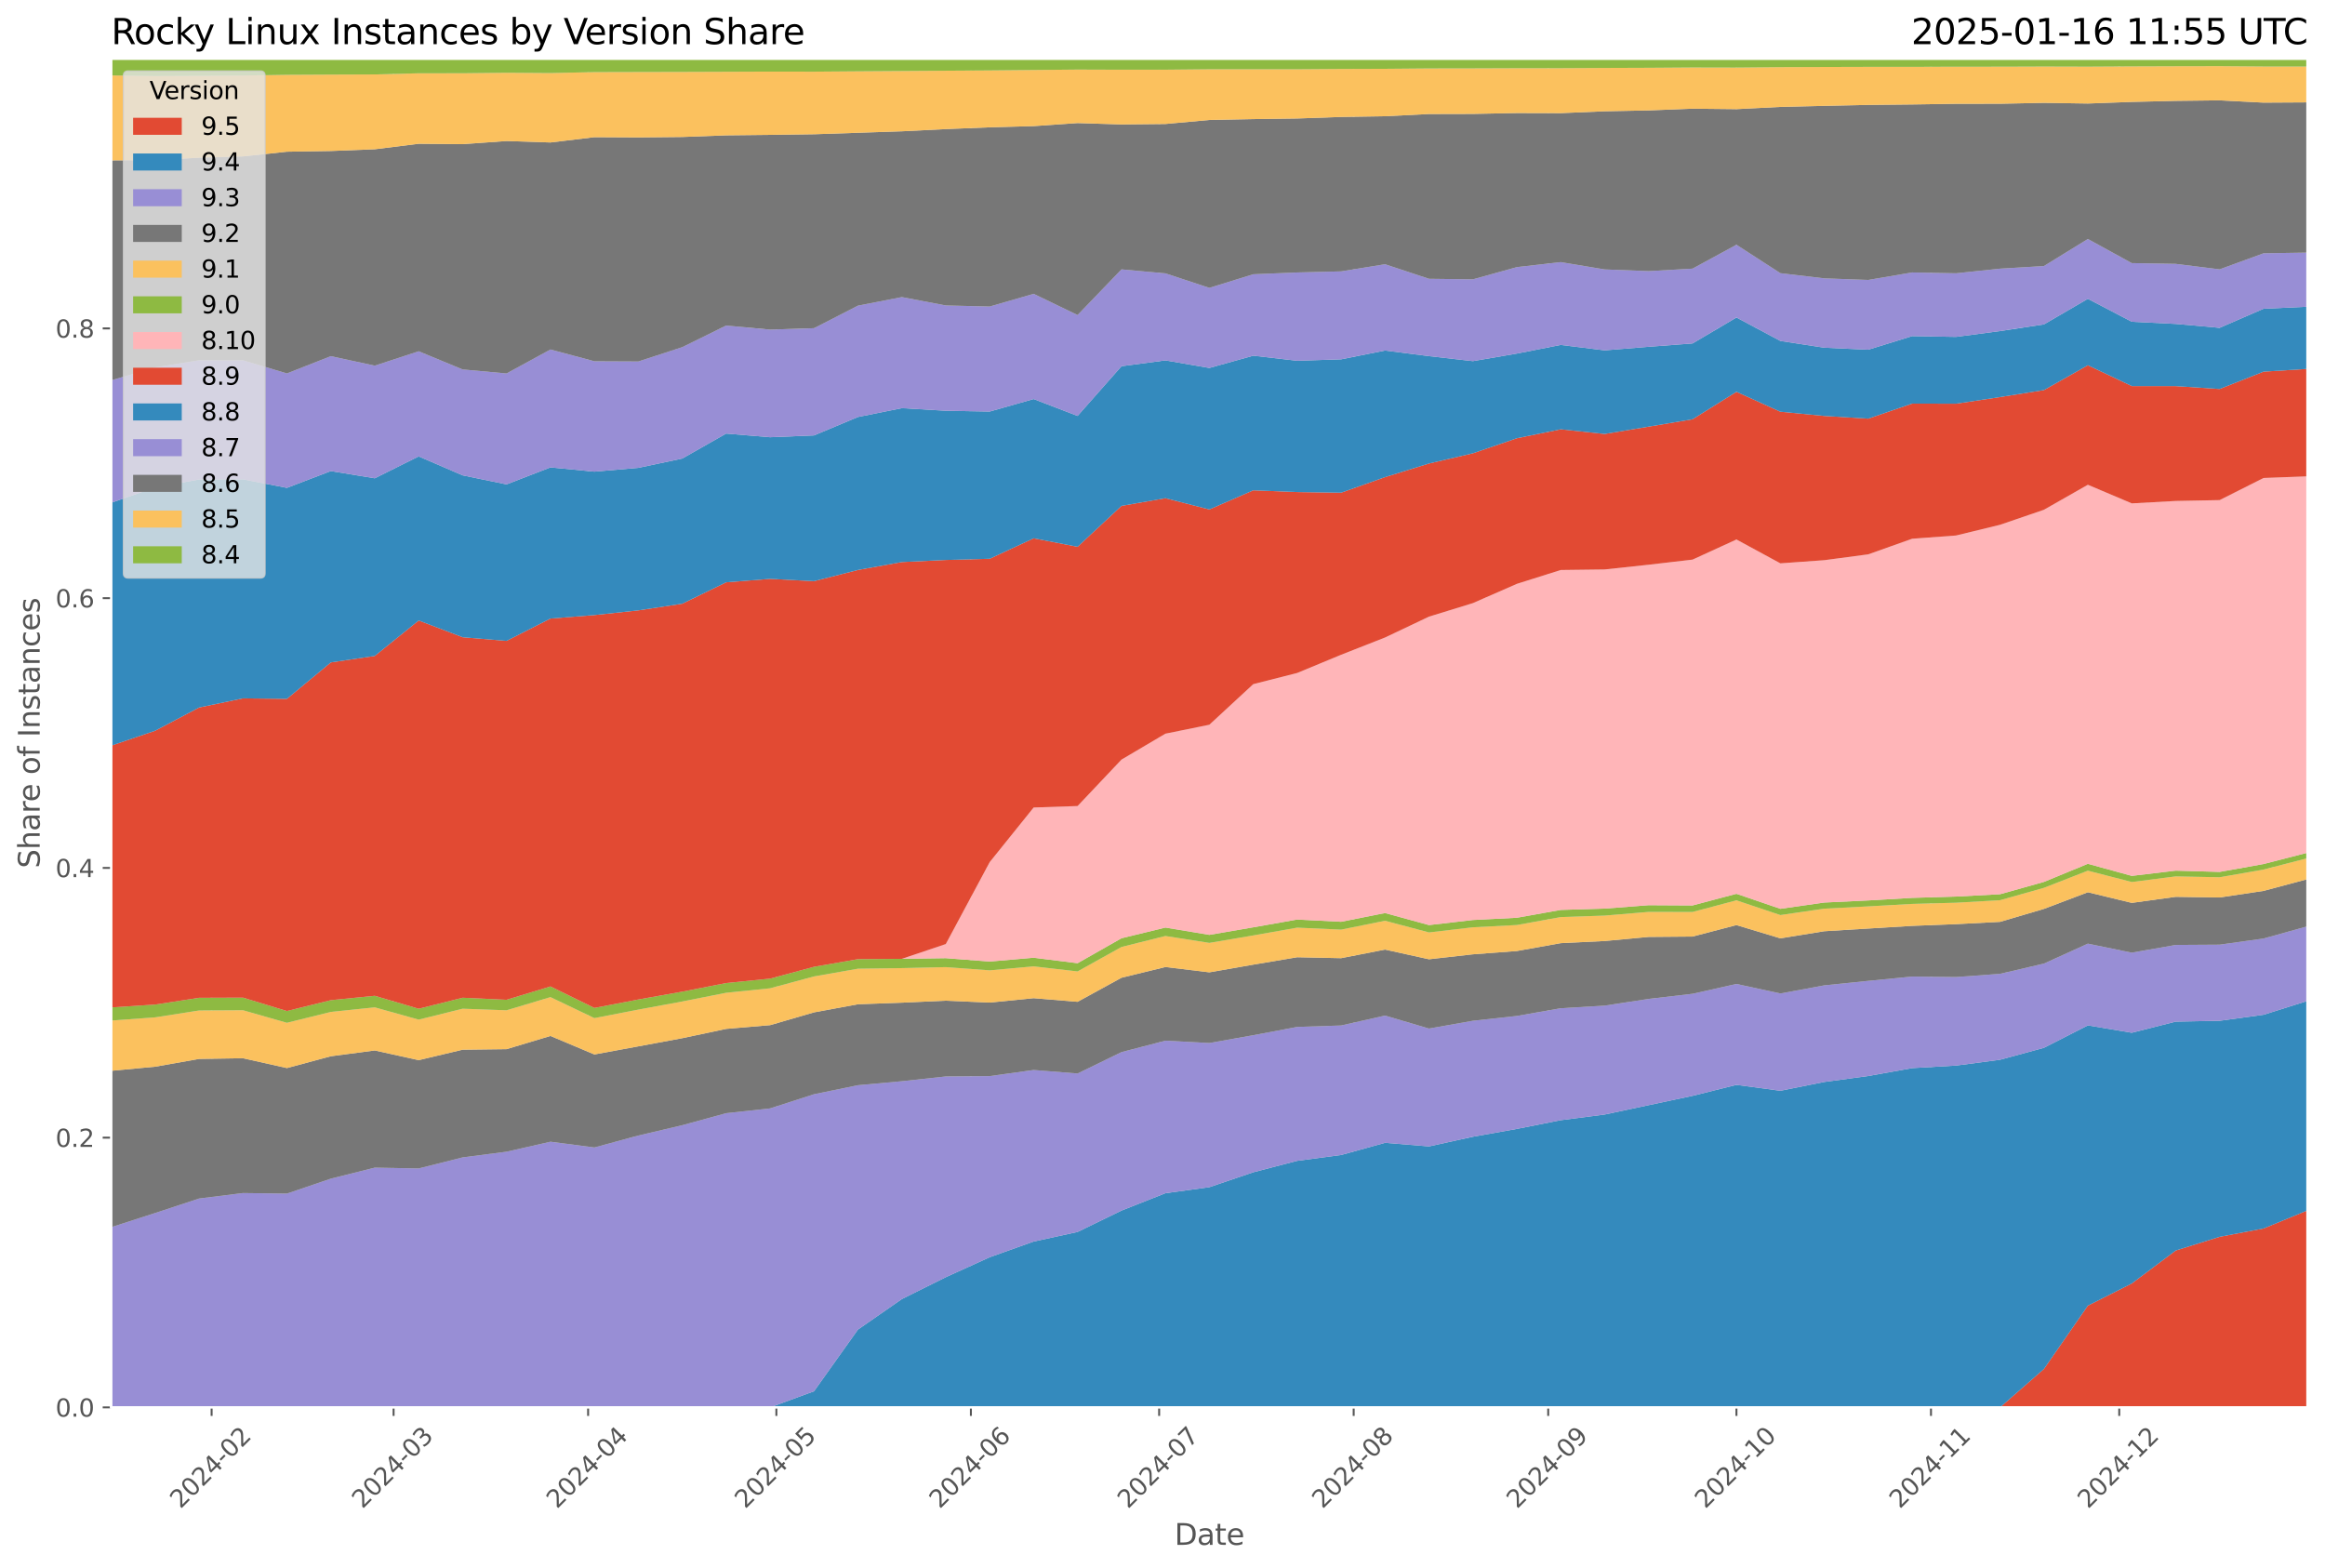 <?xml version="1.0" encoding="utf-8" standalone="no"?>
<!DOCTYPE svg PUBLIC "-//W3C//DTD SVG 1.1//EN"
  "http://www.w3.org/Graphics/SVG/1.1/DTD/svg11.dtd">
<svg xmlns:xlink="http://www.w3.org/1999/xlink" width="955.761pt" height="644.744pt" viewBox="0 0 955.761 644.744" xmlns="http://www.w3.org/2000/svg" version="1.1">
 <defs>
  <style type="text/css">*{stroke-linejoin: round; stroke-linecap: butt}</style>
 </defs>
 <g id="figure_1">
  <g id="patch_1">
   <path d="M 0 644.744 
L 955.761 644.744 
L 955.761 0 
L 0 0 
z
" style="fill: #ffffff"/>
  </g>
  <g id="axes_1">
   <g id="patch_2">
    <path d="M 45.717 578.542 
L 948.561 578.542 
L 948.561 24.142 
L 45.717 24.142 
z
" style="fill: #e5e5e5"/>
   </g>
   <g id="matplotlib.axis_1">
    <g id="xtick_1">
     <g id="line2d_1">
      <path d="M 86.99 578.542 
L 86.99 24.142 
" clip-path="url(#p5f0dc52b5c)" style="fill: none; stroke: #ffffff; stroke-width: 0.8; stroke-linecap: square"/>
     </g>
     <g id="line2d_2">
      <defs>
       <path id="m5c08d65a2f" d="M 0 0 
L 0 3.5 
" style="stroke: #555555; stroke-width: 0.8"/>
      </defs>
      <g>
       <use xlink:href="#m5c08d65a2f" x="86.99" y="578.542" style="fill: #555555; stroke: #555555; stroke-width: 0.8"/>
      </g>
     </g>
     <g id="text_1">
      <!-- 2024-02 -->
      <g style="fill: #555555" transform="translate(74.168 620.46) rotate(-45) scale(0.1 -0.1)">
       <defs>
        <path id="DejaVuSans-32" d="M 1228 531 
L 3431 531 
L 3431 0 
L 469 0 
L 469 531 
Q 828 903 1448 1529 
Q 2069 2156 2228 2338 
Q 2531 2678 2651 2914 
Q 2772 3150 2772 3378 
Q 2772 3750 2511 3984 
Q 2250 4219 1831 4219 
Q 1534 4219 1204 4116 
Q 875 4013 500 3803 
L 500 4441 
Q 881 4594 1212 4672 
Q 1544 4750 1819 4750 
Q 2544 4750 2975 4387 
Q 3406 4025 3406 3419 
Q 3406 3131 3298 2873 
Q 3191 2616 2906 2266 
Q 2828 2175 2409 1742 
Q 1991 1309 1228 531 
z
" transform="scale(0.016)"/>
        <path id="DejaVuSans-30" d="M 2034 4250 
Q 1547 4250 1301 3770 
Q 1056 3291 1056 2328 
Q 1056 1369 1301 889 
Q 1547 409 2034 409 
Q 2525 409 2770 889 
Q 3016 1369 3016 2328 
Q 3016 3291 2770 3770 
Q 2525 4250 2034 4250 
z
M 2034 4750 
Q 2819 4750 3233 4129 
Q 3647 3509 3647 2328 
Q 3647 1150 3233 529 
Q 2819 -91 2034 -91 
Q 1250 -91 836 529 
Q 422 1150 422 2328 
Q 422 3509 836 4129 
Q 1250 4750 2034 4750 
z
" transform="scale(0.016)"/>
        <path id="DejaVuSans-34" d="M 2419 4116 
L 825 1625 
L 2419 1625 
L 2419 4116 
z
M 2253 4666 
L 3047 4666 
L 3047 1625 
L 3713 1625 
L 3713 1100 
L 3047 1100 
L 3047 0 
L 2419 0 
L 2419 1100 
L 313 1100 
L 313 1709 
L 2253 4666 
z
" transform="scale(0.016)"/>
        <path id="DejaVuSans-2d" d="M 313 2009 
L 1997 2009 
L 1997 1497 
L 313 1497 
L 313 2009 
z
" transform="scale(0.016)"/>
       </defs>
       <use xlink:href="#DejaVuSans-32"/>
       <use xlink:href="#DejaVuSans-30" x="63.623"/>
       <use xlink:href="#DejaVuSans-32" x="127.246"/>
       <use xlink:href="#DejaVuSans-34" x="190.869"/>
       <use xlink:href="#DejaVuSans-2d" x="254.492"/>
       <use xlink:href="#DejaVuSans-30" x="290.576"/>
       <use xlink:href="#DejaVuSans-32" x="354.199"/>
      </g>
     </g>
    </g>
    <g id="xtick_2">
     <g id="line2d_3">
      <path d="M 161.797 578.542 
L 161.797 24.142 
" clip-path="url(#p5f0dc52b5c)" style="fill: none; stroke: #ffffff; stroke-width: 0.8; stroke-linecap: square"/>
     </g>
     <g id="line2d_4">
      <g>
       <use xlink:href="#m5c08d65a2f" x="161.797" y="578.542" style="fill: #555555; stroke: #555555; stroke-width: 0.8"/>
      </g>
     </g>
     <g id="text_2">
      <!-- 2024-03 -->
      <g style="fill: #555555" transform="translate(148.976 620.46) rotate(-45) scale(0.1 -0.1)">
       <defs>
        <path id="DejaVuSans-33" d="M 2597 2516 
Q 3050 2419 3304 2112 
Q 3559 1806 3559 1356 
Q 3559 666 3084 287 
Q 2609 -91 1734 -91 
Q 1441 -91 1130 -33 
Q 819 25 488 141 
L 488 750 
Q 750 597 1062 519 
Q 1375 441 1716 441 
Q 2309 441 2620 675 
Q 2931 909 2931 1356 
Q 2931 1769 2642 2001 
Q 2353 2234 1838 2234 
L 1294 2234 
L 1294 2753 
L 1863 2753 
Q 2328 2753 2575 2939 
Q 2822 3125 2822 3475 
Q 2822 3834 2567 4026 
Q 2313 4219 1838 4219 
Q 1578 4219 1281 4162 
Q 984 4106 628 3988 
L 628 4550 
Q 988 4650 1302 4700 
Q 1616 4750 1894 4750 
Q 2613 4750 3031 4423 
Q 3450 4097 3450 3541 
Q 3450 3153 3228 2886 
Q 3006 2619 2597 2516 
z
" transform="scale(0.016)"/>
       </defs>
       <use xlink:href="#DejaVuSans-32"/>
       <use xlink:href="#DejaVuSans-30" x="63.623"/>
       <use xlink:href="#DejaVuSans-32" x="127.246"/>
       <use xlink:href="#DejaVuSans-34" x="190.869"/>
       <use xlink:href="#DejaVuSans-2d" x="254.492"/>
       <use xlink:href="#DejaVuSans-30" x="290.576"/>
       <use xlink:href="#DejaVuSans-33" x="354.199"/>
      </g>
     </g>
    </g>
    <g id="xtick_3">
     <g id="line2d_5">
      <path d="M 241.763 578.542 
L 241.763 24.142 
" clip-path="url(#p5f0dc52b5c)" style="fill: none; stroke: #ffffff; stroke-width: 0.8; stroke-linecap: square"/>
     </g>
     <g id="line2d_6">
      <g>
       <use xlink:href="#m5c08d65a2f" x="241.763" y="578.542" style="fill: #555555; stroke: #555555; stroke-width: 0.8"/>
      </g>
     </g>
     <g id="text_3">
      <!-- 2024-04 -->
      <g style="fill: #555555" transform="translate(228.942 620.46) rotate(-45) scale(0.1 -0.1)">
       <use xlink:href="#DejaVuSans-32"/>
       <use xlink:href="#DejaVuSans-30" x="63.623"/>
       <use xlink:href="#DejaVuSans-32" x="127.246"/>
       <use xlink:href="#DejaVuSans-34" x="190.869"/>
       <use xlink:href="#DejaVuSans-2d" x="254.492"/>
       <use xlink:href="#DejaVuSans-30" x="290.576"/>
       <use xlink:href="#DejaVuSans-34" x="354.199"/>
      </g>
     </g>
    </g>
    <g id="xtick_4">
     <g id="line2d_7">
      <path d="M 319.15 578.542 
L 319.15 24.142 
" clip-path="url(#p5f0dc52b5c)" style="fill: none; stroke: #ffffff; stroke-width: 0.8; stroke-linecap: square"/>
     </g>
     <g id="line2d_8">
      <g>
       <use xlink:href="#m5c08d65a2f" x="319.15" y="578.542" style="fill: #555555; stroke: #555555; stroke-width: 0.8"/>
      </g>
     </g>
     <g id="text_4">
      <!-- 2024-05 -->
      <g style="fill: #555555" transform="translate(306.328 620.46) rotate(-45) scale(0.1 -0.1)">
       <defs>
        <path id="DejaVuSans-35" d="M 691 4666 
L 3169 4666 
L 3169 4134 
L 1269 4134 
L 1269 2991 
Q 1406 3038 1543 3061 
Q 1681 3084 1819 3084 
Q 2600 3084 3056 2656 
Q 3513 2228 3513 1497 
Q 3513 744 3044 326 
Q 2575 -91 1722 -91 
Q 1428 -91 1123 -41 
Q 819 9 494 109 
L 494 744 
Q 775 591 1075 516 
Q 1375 441 1709 441 
Q 2250 441 2565 725 
Q 2881 1009 2881 1497 
Q 2881 1984 2565 2268 
Q 2250 2553 1709 2553 
Q 1456 2553 1204 2497 
Q 953 2441 691 2322 
L 691 4666 
z
" transform="scale(0.016)"/>
       </defs>
       <use xlink:href="#DejaVuSans-32"/>
       <use xlink:href="#DejaVuSans-30" x="63.623"/>
       <use xlink:href="#DejaVuSans-32" x="127.246"/>
       <use xlink:href="#DejaVuSans-34" x="190.869"/>
       <use xlink:href="#DejaVuSans-2d" x="254.492"/>
       <use xlink:href="#DejaVuSans-30" x="290.576"/>
       <use xlink:href="#DejaVuSans-35" x="354.199"/>
      </g>
     </g>
    </g>
    <g id="xtick_5">
     <g id="line2d_9">
      <path d="M 399.116 578.542 
L 399.116 24.142 
" clip-path="url(#p5f0dc52b5c)" style="fill: none; stroke: #ffffff; stroke-width: 0.8; stroke-linecap: square"/>
     </g>
     <g id="line2d_10">
      <g>
       <use xlink:href="#m5c08d65a2f" x="399.116" y="578.542" style="fill: #555555; stroke: #555555; stroke-width: 0.8"/>
      </g>
     </g>
     <g id="text_5">
      <!-- 2024-06 -->
      <g style="fill: #555555" transform="translate(386.295 620.46) rotate(-45) scale(0.1 -0.1)">
       <defs>
        <path id="DejaVuSans-36" d="M 2113 2584 
Q 1688 2584 1439 2293 
Q 1191 2003 1191 1497 
Q 1191 994 1439 701 
Q 1688 409 2113 409 
Q 2538 409 2786 701 
Q 3034 994 3034 1497 
Q 3034 2003 2786 2293 
Q 2538 2584 2113 2584 
z
M 3366 4563 
L 3366 3988 
Q 3128 4100 2886 4159 
Q 2644 4219 2406 4219 
Q 1781 4219 1451 3797 
Q 1122 3375 1075 2522 
Q 1259 2794 1537 2939 
Q 1816 3084 2150 3084 
Q 2853 3084 3261 2657 
Q 3669 2231 3669 1497 
Q 3669 778 3244 343 
Q 2819 -91 2113 -91 
Q 1303 -91 875 529 
Q 447 1150 447 2328 
Q 447 3434 972 4092 
Q 1497 4750 2381 4750 
Q 2619 4750 2861 4703 
Q 3103 4656 3366 4563 
z
" transform="scale(0.016)"/>
       </defs>
       <use xlink:href="#DejaVuSans-32"/>
       <use xlink:href="#DejaVuSans-30" x="63.623"/>
       <use xlink:href="#DejaVuSans-32" x="127.246"/>
       <use xlink:href="#DejaVuSans-34" x="190.869"/>
       <use xlink:href="#DejaVuSans-2d" x="254.492"/>
       <use xlink:href="#DejaVuSans-30" x="290.576"/>
       <use xlink:href="#DejaVuSans-36" x="354.199"/>
      </g>
     </g>
    </g>
    <g id="xtick_6">
     <g id="line2d_11">
      <path d="M 476.502 578.542 
L 476.502 24.142 
" clip-path="url(#p5f0dc52b5c)" style="fill: none; stroke: #ffffff; stroke-width: 0.8; stroke-linecap: square"/>
     </g>
     <g id="line2d_12">
      <g>
       <use xlink:href="#m5c08d65a2f" x="476.502" y="578.542" style="fill: #555555; stroke: #555555; stroke-width: 0.8"/>
      </g>
     </g>
     <g id="text_6">
      <!-- 2024-07 -->
      <g style="fill: #555555" transform="translate(463.681 620.46) rotate(-45) scale(0.1 -0.1)">
       <defs>
        <path id="DejaVuSans-37" d="M 525 4666 
L 3525 4666 
L 3525 4397 
L 1831 0 
L 1172 0 
L 2766 4134 
L 525 4134 
L 525 4666 
z
" transform="scale(0.016)"/>
       </defs>
       <use xlink:href="#DejaVuSans-32"/>
       <use xlink:href="#DejaVuSans-30" x="63.623"/>
       <use xlink:href="#DejaVuSans-32" x="127.246"/>
       <use xlink:href="#DejaVuSans-34" x="190.869"/>
       <use xlink:href="#DejaVuSans-2d" x="254.492"/>
       <use xlink:href="#DejaVuSans-30" x="290.576"/>
       <use xlink:href="#DejaVuSans-37" x="354.199"/>
      </g>
     </g>
    </g>
    <g id="xtick_7">
     <g id="line2d_13">
      <path d="M 556.469 578.542 
L 556.469 24.142 
" clip-path="url(#p5f0dc52b5c)" style="fill: none; stroke: #ffffff; stroke-width: 0.8; stroke-linecap: square"/>
     </g>
     <g id="line2d_14">
      <g>
       <use xlink:href="#m5c08d65a2f" x="556.469" y="578.542" style="fill: #555555; stroke: #555555; stroke-width: 0.8"/>
      </g>
     </g>
     <g id="text_7">
      <!-- 2024-08 -->
      <g style="fill: #555555" transform="translate(543.647 620.46) rotate(-45) scale(0.1 -0.1)">
       <defs>
        <path id="DejaVuSans-38" d="M 2034 2216 
Q 1584 2216 1326 1975 
Q 1069 1734 1069 1313 
Q 1069 891 1326 650 
Q 1584 409 2034 409 
Q 2484 409 2743 651 
Q 3003 894 3003 1313 
Q 3003 1734 2745 1975 
Q 2488 2216 2034 2216 
z
M 1403 2484 
Q 997 2584 770 2862 
Q 544 3141 544 3541 
Q 544 4100 942 4425 
Q 1341 4750 2034 4750 
Q 2731 4750 3128 4425 
Q 3525 4100 3525 3541 
Q 3525 3141 3298 2862 
Q 3072 2584 2669 2484 
Q 3125 2378 3379 2068 
Q 3634 1759 3634 1313 
Q 3634 634 3220 271 
Q 2806 -91 2034 -91 
Q 1263 -91 848 271 
Q 434 634 434 1313 
Q 434 1759 690 2068 
Q 947 2378 1403 2484 
z
M 1172 3481 
Q 1172 3119 1398 2916 
Q 1625 2713 2034 2713 
Q 2441 2713 2670 2916 
Q 2900 3119 2900 3481 
Q 2900 3844 2670 4047 
Q 2441 4250 2034 4250 
Q 1625 4250 1398 4047 
Q 1172 3844 1172 3481 
z
" transform="scale(0.016)"/>
       </defs>
       <use xlink:href="#DejaVuSans-32"/>
       <use xlink:href="#DejaVuSans-30" x="63.623"/>
       <use xlink:href="#DejaVuSans-32" x="127.246"/>
       <use xlink:href="#DejaVuSans-34" x="190.869"/>
       <use xlink:href="#DejaVuSans-2d" x="254.492"/>
       <use xlink:href="#DejaVuSans-30" x="290.576"/>
       <use xlink:href="#DejaVuSans-38" x="354.199"/>
      </g>
     </g>
    </g>
    <g id="xtick_8">
     <g id="line2d_15">
      <path d="M 636.435 578.542 
L 636.435 24.142 
" clip-path="url(#p5f0dc52b5c)" style="fill: none; stroke: #ffffff; stroke-width: 0.8; stroke-linecap: square"/>
     </g>
     <g id="line2d_16">
      <g>
       <use xlink:href="#m5c08d65a2f" x="636.435" y="578.542" style="fill: #555555; stroke: #555555; stroke-width: 0.8"/>
      </g>
     </g>
     <g id="text_8">
      <!-- 2024-09 -->
      <g style="fill: #555555" transform="translate(623.614 620.46) rotate(-45) scale(0.1 -0.1)">
       <defs>
        <path id="DejaVuSans-39" d="M 703 97 
L 703 672 
Q 941 559 1184 500 
Q 1428 441 1663 441 
Q 2288 441 2617 861 
Q 2947 1281 2994 2138 
Q 2813 1869 2534 1725 
Q 2256 1581 1919 1581 
Q 1219 1581 811 2004 
Q 403 2428 403 3163 
Q 403 3881 828 4315 
Q 1253 4750 1959 4750 
Q 2769 4750 3195 4129 
Q 3622 3509 3622 2328 
Q 3622 1225 3098 567 
Q 2575 -91 1691 -91 
Q 1453 -91 1209 -44 
Q 966 3 703 97 
z
M 1959 2075 
Q 2384 2075 2632 2365 
Q 2881 2656 2881 3163 
Q 2881 3666 2632 3958 
Q 2384 4250 1959 4250 
Q 1534 4250 1286 3958 
Q 1038 3666 1038 3163 
Q 1038 2656 1286 2365 
Q 1534 2075 1959 2075 
z
" transform="scale(0.016)"/>
       </defs>
       <use xlink:href="#DejaVuSans-32"/>
       <use xlink:href="#DejaVuSans-30" x="63.623"/>
       <use xlink:href="#DejaVuSans-32" x="127.246"/>
       <use xlink:href="#DejaVuSans-34" x="190.869"/>
       <use xlink:href="#DejaVuSans-2d" x="254.492"/>
       <use xlink:href="#DejaVuSans-30" x="290.576"/>
       <use xlink:href="#DejaVuSans-39" x="354.199"/>
      </g>
     </g>
    </g>
    <g id="xtick_9">
     <g id="line2d_17">
      <path d="M 713.821 578.542 
L 713.821 24.142 
" clip-path="url(#p5f0dc52b5c)" style="fill: none; stroke: #ffffff; stroke-width: 0.8; stroke-linecap: square"/>
     </g>
     <g id="line2d_18">
      <g>
       <use xlink:href="#m5c08d65a2f" x="713.821" y="578.542" style="fill: #555555; stroke: #555555; stroke-width: 0.8"/>
      </g>
     </g>
     <g id="text_9">
      <!-- 2024-10 -->
      <g style="fill: #555555" transform="translate(701 620.46) rotate(-45) scale(0.1 -0.1)">
       <defs>
        <path id="DejaVuSans-31" d="M 794 531 
L 1825 531 
L 1825 4091 
L 703 3866 
L 703 4441 
L 1819 4666 
L 2450 4666 
L 2450 531 
L 3481 531 
L 3481 0 
L 794 0 
L 794 531 
z
" transform="scale(0.016)"/>
       </defs>
       <use xlink:href="#DejaVuSans-32"/>
       <use xlink:href="#DejaVuSans-30" x="63.623"/>
       <use xlink:href="#DejaVuSans-32" x="127.246"/>
       <use xlink:href="#DejaVuSans-34" x="190.869"/>
       <use xlink:href="#DejaVuSans-2d" x="254.492"/>
       <use xlink:href="#DejaVuSans-31" x="290.576"/>
       <use xlink:href="#DejaVuSans-30" x="354.199"/>
      </g>
     </g>
    </g>
    <g id="xtick_10">
     <g id="line2d_19">
      <path d="M 793.788 578.542 
L 793.788 24.142 
" clip-path="url(#p5f0dc52b5c)" style="fill: none; stroke: #ffffff; stroke-width: 0.8; stroke-linecap: square"/>
     </g>
     <g id="line2d_20">
      <g>
       <use xlink:href="#m5c08d65a2f" x="793.788" y="578.542" style="fill: #555555; stroke: #555555; stroke-width: 0.8"/>
      </g>
     </g>
     <g id="text_10">
      <!-- 2024-11 -->
      <g style="fill: #555555" transform="translate(780.966 620.46) rotate(-45) scale(0.1 -0.1)">
       <use xlink:href="#DejaVuSans-32"/>
       <use xlink:href="#DejaVuSans-30" x="63.623"/>
       <use xlink:href="#DejaVuSans-32" x="127.246"/>
       <use xlink:href="#DejaVuSans-34" x="190.869"/>
       <use xlink:href="#DejaVuSans-2d" x="254.492"/>
       <use xlink:href="#DejaVuSans-31" x="290.576"/>
       <use xlink:href="#DejaVuSans-31" x="354.199"/>
      </g>
     </g>
    </g>
    <g id="xtick_11">
     <g id="line2d_21">
      <path d="M 871.174 578.542 
L 871.174 24.142 
" clip-path="url(#p5f0dc52b5c)" style="fill: none; stroke: #ffffff; stroke-width: 0.8; stroke-linecap: square"/>
     </g>
     <g id="line2d_22">
      <g>
       <use xlink:href="#m5c08d65a2f" x="871.174" y="578.542" style="fill: #555555; stroke: #555555; stroke-width: 0.8"/>
      </g>
     </g>
     <g id="text_11">
      <!-- 2024-12 -->
      <g style="fill: #555555" transform="translate(858.353 620.46) rotate(-45) scale(0.1 -0.1)">
       <use xlink:href="#DejaVuSans-32"/>
       <use xlink:href="#DejaVuSans-30" x="63.623"/>
       <use xlink:href="#DejaVuSans-32" x="127.246"/>
       <use xlink:href="#DejaVuSans-34" x="190.869"/>
       <use xlink:href="#DejaVuSans-2d" x="254.492"/>
       <use xlink:href="#DejaVuSans-31" x="290.576"/>
       <use xlink:href="#DejaVuSans-32" x="354.199"/>
      </g>
     </g>
    </g>
    <g id="text_12">
     <!-- Date -->
     <g style="fill: #555555" transform="translate(482.798 635.048) scale(0.12 -0.12)">
      <defs>
       <path id="DejaVuSans-44" d="M 1259 4147 
L 1259 519 
L 2022 519 
Q 2988 519 3436 956 
Q 3884 1394 3884 2338 
Q 3884 3275 3436 3711 
Q 2988 4147 2022 4147 
L 1259 4147 
z
M 628 4666 
L 1925 4666 
Q 3281 4666 3915 4102 
Q 4550 3538 4550 2338 
Q 4550 1131 3912 565 
Q 3275 0 1925 0 
L 628 0 
L 628 4666 
z
" transform="scale(0.016)"/>
       <path id="DejaVuSans-61" d="M 2194 1759 
Q 1497 1759 1228 1600 
Q 959 1441 959 1056 
Q 959 750 1161 570 
Q 1363 391 1709 391 
Q 2188 391 2477 730 
Q 2766 1069 2766 1631 
L 2766 1759 
L 2194 1759 
z
M 3341 1997 
L 3341 0 
L 2766 0 
L 2766 531 
Q 2569 213 2275 61 
Q 1981 -91 1556 -91 
Q 1019 -91 701 211 
Q 384 513 384 1019 
Q 384 1609 779 1909 
Q 1175 2209 1959 2209 
L 2766 2209 
L 2766 2266 
Q 2766 2663 2505 2880 
Q 2244 3097 1772 3097 
Q 1472 3097 1187 3025 
Q 903 2953 641 2809 
L 641 3341 
Q 956 3463 1253 3523 
Q 1550 3584 1831 3584 
Q 2591 3584 2966 3190 
Q 3341 2797 3341 1997 
z
" transform="scale(0.016)"/>
       <path id="DejaVuSans-74" d="M 1172 4494 
L 1172 3500 
L 2356 3500 
L 2356 3053 
L 1172 3053 
L 1172 1153 
Q 1172 725 1289 603 
Q 1406 481 1766 481 
L 2356 481 
L 2356 0 
L 1766 0 
Q 1100 0 847 248 
Q 594 497 594 1153 
L 594 3053 
L 172 3053 
L 172 3500 
L 594 3500 
L 594 4494 
L 1172 4494 
z
" transform="scale(0.016)"/>
       <path id="DejaVuSans-65" d="M 3597 1894 
L 3597 1613 
L 953 1613 
Q 991 1019 1311 708 
Q 1631 397 2203 397 
Q 2534 397 2845 478 
Q 3156 559 3463 722 
L 3463 178 
Q 3153 47 2828 -22 
Q 2503 -91 2169 -91 
Q 1331 -91 842 396 
Q 353 884 353 1716 
Q 353 2575 817 3079 
Q 1281 3584 2069 3584 
Q 2775 3584 3186 3129 
Q 3597 2675 3597 1894 
z
M 3022 2063 
Q 3016 2534 2758 2815 
Q 2500 3097 2075 3097 
Q 1594 3097 1305 2825 
Q 1016 2553 972 2059 
L 3022 2063 
z
" transform="scale(0.016)"/>
      </defs>
      <use xlink:href="#DejaVuSans-44"/>
      <use xlink:href="#DejaVuSans-61" x="77.002"/>
      <use xlink:href="#DejaVuSans-74" x="138.281"/>
      <use xlink:href="#DejaVuSans-65" x="177.49"/>
     </g>
    </g>
   </g>
   <g id="matplotlib.axis_2">
    <g id="ytick_1">
     <g id="line2d_23">
      <path d="M 45.717 578.542 
L 948.561 578.542 
" clip-path="url(#p5f0dc52b5c)" style="fill: none; stroke: #ffffff; stroke-width: 0.8; stroke-linecap: square"/>
     </g>
     <g id="line2d_24">
      <defs>
       <path id="me68627610f" d="M 0 0 
L -3.5 0 
" style="stroke: #555555; stroke-width: 0.8"/>
      </defs>
      <g>
       <use xlink:href="#me68627610f" x="45.717" y="578.542" style="fill: #555555; stroke: #555555; stroke-width: 0.8"/>
      </g>
     </g>
     <g id="text_13">
      <!-- 0.0 -->
      <g style="fill: #555555" transform="translate(22.814 582.341) scale(0.1 -0.1)">
       <defs>
        <path id="DejaVuSans-2e" d="M 684 794 
L 1344 794 
L 1344 0 
L 684 0 
L 684 794 
z
" transform="scale(0.016)"/>
       </defs>
       <use xlink:href="#DejaVuSans-30"/>
       <use xlink:href="#DejaVuSans-2e" x="63.623"/>
       <use xlink:href="#DejaVuSans-30" x="95.41"/>
      </g>
     </g>
    </g>
    <g id="ytick_2">
     <g id="line2d_25">
      <path d="M 45.717 467.657 
L 948.561 467.657 
" clip-path="url(#p5f0dc52b5c)" style="fill: none; stroke: #ffffff; stroke-width: 0.8; stroke-linecap: square"/>
     </g>
     <g id="line2d_26">
      <g>
       <use xlink:href="#me68627610f" x="45.717" y="467.657" style="fill: #555555; stroke: #555555; stroke-width: 0.8"/>
      </g>
     </g>
     <g id="text_14">
      <!-- 0.2 -->
      <g style="fill: #555555" transform="translate(22.814 471.456) scale(0.1 -0.1)">
       <use xlink:href="#DejaVuSans-30"/>
       <use xlink:href="#DejaVuSans-2e" x="63.623"/>
       <use xlink:href="#DejaVuSans-32" x="95.41"/>
      </g>
     </g>
    </g>
    <g id="ytick_3">
     <g id="line2d_27">
      <path d="M 45.717 356.772 
L 948.561 356.772 
" clip-path="url(#p5f0dc52b5c)" style="fill: none; stroke: #ffffff; stroke-width: 0.8; stroke-linecap: square"/>
     </g>
     <g id="line2d_28">
      <g>
       <use xlink:href="#me68627610f" x="45.717" y="356.772" style="fill: #555555; stroke: #555555; stroke-width: 0.8"/>
      </g>
     </g>
     <g id="text_15">
      <!-- 0.4 -->
      <g style="fill: #555555" transform="translate(22.814 360.571) scale(0.1 -0.1)">
       <use xlink:href="#DejaVuSans-30"/>
       <use xlink:href="#DejaVuSans-2e" x="63.623"/>
       <use xlink:href="#DejaVuSans-34" x="95.41"/>
      </g>
     </g>
    </g>
    <g id="ytick_4">
     <g id="line2d_29">
      <path d="M 45.717 245.887 
L 948.561 245.887 
" clip-path="url(#p5f0dc52b5c)" style="fill: none; stroke: #ffffff; stroke-width: 0.8; stroke-linecap: square"/>
     </g>
     <g id="line2d_30">
      <g>
       <use xlink:href="#me68627610f" x="45.717" y="245.887" style="fill: #555555; stroke: #555555; stroke-width: 0.8"/>
      </g>
     </g>
     <g id="text_16">
      <!-- 0.6 -->
      <g style="fill: #555555" transform="translate(22.814 249.686) scale(0.1 -0.1)">
       <use xlink:href="#DejaVuSans-30"/>
       <use xlink:href="#DejaVuSans-2e" x="63.623"/>
       <use xlink:href="#DejaVuSans-36" x="95.41"/>
      </g>
     </g>
    </g>
    <g id="ytick_5">
     <g id="line2d_31">
      <path d="M 45.717 135.002 
L 948.561 135.002 
" clip-path="url(#p5f0dc52b5c)" style="fill: none; stroke: #ffffff; stroke-width: 0.8; stroke-linecap: square"/>
     </g>
     <g id="line2d_32">
      <g>
       <use xlink:href="#me68627610f" x="45.717" y="135.002" style="fill: #555555; stroke: #555555; stroke-width: 0.8"/>
      </g>
     </g>
     <g id="text_17">
      <!-- 0.8 -->
      <g style="fill: #555555" transform="translate(22.814 138.801) scale(0.1 -0.1)">
       <use xlink:href="#DejaVuSans-30"/>
       <use xlink:href="#DejaVuSans-2e" x="63.623"/>
       <use xlink:href="#DejaVuSans-38" x="95.41"/>
      </g>
     </g>
    </g>
    <g id="text_18">
     <!-- Share of Instances -->
     <g style="fill: #555555" transform="translate(16.318 356.897) rotate(-90) scale(0.12 -0.12)">
      <defs>
       <path id="DejaVuSans-53" d="M 3425 4513 
L 3425 3897 
Q 3066 4069 2747 4153 
Q 2428 4238 2131 4238 
Q 1616 4238 1336 4038 
Q 1056 3838 1056 3469 
Q 1056 3159 1242 3001 
Q 1428 2844 1947 2747 
L 2328 2669 
Q 3034 2534 3370 2195 
Q 3706 1856 3706 1288 
Q 3706 609 3251 259 
Q 2797 -91 1919 -91 
Q 1588 -91 1214 -16 
Q 841 59 441 206 
L 441 856 
Q 825 641 1194 531 
Q 1563 422 1919 422 
Q 2459 422 2753 634 
Q 3047 847 3047 1241 
Q 3047 1584 2836 1778 
Q 2625 1972 2144 2069 
L 1759 2144 
Q 1053 2284 737 2584 
Q 422 2884 422 3419 
Q 422 4038 858 4394 
Q 1294 4750 2059 4750 
Q 2388 4750 2728 4690 
Q 3069 4631 3425 4513 
z
" transform="scale(0.016)"/>
       <path id="DejaVuSans-68" d="M 3513 2113 
L 3513 0 
L 2938 0 
L 2938 2094 
Q 2938 2591 2744 2837 
Q 2550 3084 2163 3084 
Q 1697 3084 1428 2787 
Q 1159 2491 1159 1978 
L 1159 0 
L 581 0 
L 581 4863 
L 1159 4863 
L 1159 2956 
Q 1366 3272 1645 3428 
Q 1925 3584 2291 3584 
Q 2894 3584 3203 3211 
Q 3513 2838 3513 2113 
z
" transform="scale(0.016)"/>
       <path id="DejaVuSans-72" d="M 2631 2963 
Q 2534 3019 2420 3045 
Q 2306 3072 2169 3072 
Q 1681 3072 1420 2755 
Q 1159 2438 1159 1844 
L 1159 0 
L 581 0 
L 581 3500 
L 1159 3500 
L 1159 2956 
Q 1341 3275 1631 3429 
Q 1922 3584 2338 3584 
Q 2397 3584 2469 3576 
Q 2541 3569 2628 3553 
L 2631 2963 
z
" transform="scale(0.016)"/>
       <path id="DejaVuSans-20" transform="scale(0.016)"/>
       <path id="DejaVuSans-6f" d="M 1959 3097 
Q 1497 3097 1228 2736 
Q 959 2375 959 1747 
Q 959 1119 1226 758 
Q 1494 397 1959 397 
Q 2419 397 2687 759 
Q 2956 1122 2956 1747 
Q 2956 2369 2687 2733 
Q 2419 3097 1959 3097 
z
M 1959 3584 
Q 2709 3584 3137 3096 
Q 3566 2609 3566 1747 
Q 3566 888 3137 398 
Q 2709 -91 1959 -91 
Q 1206 -91 779 398 
Q 353 888 353 1747 
Q 353 2609 779 3096 
Q 1206 3584 1959 3584 
z
" transform="scale(0.016)"/>
       <path id="DejaVuSans-66" d="M 2375 4863 
L 2375 4384 
L 1825 4384 
Q 1516 4384 1395 4259 
Q 1275 4134 1275 3809 
L 1275 3500 
L 2222 3500 
L 2222 3053 
L 1275 3053 
L 1275 0 
L 697 0 
L 697 3053 
L 147 3053 
L 147 3500 
L 697 3500 
L 697 3744 
Q 697 4328 969 4595 
Q 1241 4863 1831 4863 
L 2375 4863 
z
" transform="scale(0.016)"/>
       <path id="DejaVuSans-49" d="M 628 4666 
L 1259 4666 
L 1259 0 
L 628 0 
L 628 4666 
z
" transform="scale(0.016)"/>
       <path id="DejaVuSans-6e" d="M 3513 2113 
L 3513 0 
L 2938 0 
L 2938 2094 
Q 2938 2591 2744 2837 
Q 2550 3084 2163 3084 
Q 1697 3084 1428 2787 
Q 1159 2491 1159 1978 
L 1159 0 
L 581 0 
L 581 3500 
L 1159 3500 
L 1159 2956 
Q 1366 3272 1645 3428 
Q 1925 3584 2291 3584 
Q 2894 3584 3203 3211 
Q 3513 2838 3513 2113 
z
" transform="scale(0.016)"/>
       <path id="DejaVuSans-73" d="M 2834 3397 
L 2834 2853 
Q 2591 2978 2328 3040 
Q 2066 3103 1784 3103 
Q 1356 3103 1142 2972 
Q 928 2841 928 2578 
Q 928 2378 1081 2264 
Q 1234 2150 1697 2047 
L 1894 2003 
Q 2506 1872 2764 1633 
Q 3022 1394 3022 966 
Q 3022 478 2636 193 
Q 2250 -91 1575 -91 
Q 1294 -91 989 -36 
Q 684 19 347 128 
L 347 722 
Q 666 556 975 473 
Q 1284 391 1588 391 
Q 1994 391 2212 530 
Q 2431 669 2431 922 
Q 2431 1156 2273 1281 
Q 2116 1406 1581 1522 
L 1381 1569 
Q 847 1681 609 1914 
Q 372 2147 372 2553 
Q 372 3047 722 3315 
Q 1072 3584 1716 3584 
Q 2034 3584 2315 3537 
Q 2597 3491 2834 3397 
z
" transform="scale(0.016)"/>
       <path id="DejaVuSans-63" d="M 3122 3366 
L 3122 2828 
Q 2878 2963 2633 3030 
Q 2388 3097 2138 3097 
Q 1578 3097 1268 2742 
Q 959 2388 959 1747 
Q 959 1106 1268 751 
Q 1578 397 2138 397 
Q 2388 397 2633 464 
Q 2878 531 3122 666 
L 3122 134 
Q 2881 22 2623 -34 
Q 2366 -91 2075 -91 
Q 1284 -91 818 406 
Q 353 903 353 1747 
Q 353 2603 823 3093 
Q 1294 3584 2113 3584 
Q 2378 3584 2631 3529 
Q 2884 3475 3122 3366 
z
" transform="scale(0.016)"/>
      </defs>
      <use xlink:href="#DejaVuSans-53"/>
      <use xlink:href="#DejaVuSans-68" x="63.477"/>
      <use xlink:href="#DejaVuSans-61" x="126.855"/>
      <use xlink:href="#DejaVuSans-72" x="188.135"/>
      <use xlink:href="#DejaVuSans-65" x="226.998"/>
      <use xlink:href="#DejaVuSans-20" x="288.521"/>
      <use xlink:href="#DejaVuSans-6f" x="320.309"/>
      <use xlink:href="#DejaVuSans-66" x="381.49"/>
      <use xlink:href="#DejaVuSans-20" x="416.695"/>
      <use xlink:href="#DejaVuSans-49" x="448.482"/>
      <use xlink:href="#DejaVuSans-6e" x="477.975"/>
      <use xlink:href="#DejaVuSans-73" x="541.354"/>
      <use xlink:href="#DejaVuSans-74" x="593.453"/>
      <use xlink:href="#DejaVuSans-61" x="632.662"/>
      <use xlink:href="#DejaVuSans-6e" x="693.941"/>
      <use xlink:href="#DejaVuSans-63" x="757.32"/>
      <use xlink:href="#DejaVuSans-65" x="812.301"/>
      <use xlink:href="#DejaVuSans-73" x="873.824"/>
     </g>
    </g>
   </g>
   <g id="PolyCollection_1">
    <path d="M 45.717 578.541 
L 45.717 578.542 
L 63.774 578.542 
L 81.831 578.542 
L 99.888 578.542 
L 117.944 578.542 
L 136.001 578.542 
L 154.058 578.542 
L 172.115 578.542 
L 190.172 578.542 
L 208.229 578.542 
L 226.286 578.542 
L 244.343 578.542 
L 262.399 578.542 
L 280.456 578.542 
L 298.513 578.542 
L 316.57 578.542 
L 334.627 578.542 
L 352.684 578.542 
L 370.741 578.542 
L 388.798 578.542 
L 406.854 578.542 
L 424.911 578.542 
L 442.968 578.542 
L 461.025 578.542 
L 479.082 578.542 
L 497.139 578.542 
L 515.196 578.542 
L 533.253 578.542 
L 551.31 578.542 
L 569.366 578.542 
L 587.423 578.542 
L 605.48 578.542 
L 623.537 578.542 
L 641.594 578.542 
L 659.651 578.542 
L 677.708 578.542 
L 695.765 578.542 
L 713.821 578.542 
L 731.878 578.542 
L 749.935 578.542 
L 767.992 578.542 
L 786.049 578.542 
L 804.106 578.542 
L 822.163 578.542 
L 840.22 578.542 
L 858.276 578.542 
L 876.333 578.542 
L 894.39 578.542 
L 912.447 578.542 
L 930.504 578.542 
L 948.561 578.542 
L 948.561 497.55 
L 948.561 497.55 
L 930.504 504.997 
L 912.447 508.417 
L 894.39 514.058 
L 876.333 527.607 
L 858.276 536.719 
L 840.22 562.746 
L 822.163 578.538 
L 804.106 578.541 
L 786.049 578.541 
L 767.992 578.541 
L 749.935 578.541 
L 731.878 578.541 
L 713.821 578.541 
L 695.765 578.541 
L 677.708 578.541 
L 659.651 578.541 
L 641.594 578.541 
L 623.537 578.541 
L 605.48 578.541 
L 587.423 578.541 
L 569.366 578.541 
L 551.31 578.541 
L 533.253 578.541 
L 515.196 578.541 
L 497.139 578.541 
L 479.082 578.541 
L 461.025 578.541 
L 442.968 578.541 
L 424.911 578.541 
L 406.854 578.541 
L 388.798 578.541 
L 370.741 578.541 
L 352.684 578.541 
L 334.627 578.541 
L 316.57 578.541 
L 298.513 578.541 
L 280.456 578.541 
L 262.399 578.541 
L 244.343 578.541 
L 226.286 578.541 
L 208.229 578.541 
L 190.172 578.541 
L 172.115 578.541 
L 154.058 578.541 
L 136.001 578.541 
L 117.944 578.541 
L 99.888 578.54 
L 81.831 578.54 
L 63.774 578.54 
L 45.717 578.541 
z
" clip-path="url(#p5f0dc52b5c)" style="fill: #e24a33"/>
   </g>
   <g id="PolyCollection_2">
    <path d="M 45.717 578.541 
L 45.717 578.541 
L 63.774 578.54 
L 81.831 578.54 
L 99.888 578.54 
L 117.944 578.541 
L 136.001 578.541 
L 154.058 578.541 
L 172.115 578.541 
L 190.172 578.541 
L 208.229 578.541 
L 226.286 578.541 
L 244.343 578.541 
L 262.399 578.541 
L 280.456 578.541 
L 298.513 578.541 
L 316.57 578.541 
L 334.627 578.541 
L 352.684 578.541 
L 370.741 578.541 
L 388.798 578.541 
L 406.854 578.541 
L 424.911 578.541 
L 442.968 578.541 
L 461.025 578.541 
L 479.082 578.541 
L 497.139 578.541 
L 515.196 578.541 
L 533.253 578.541 
L 551.31 578.541 
L 569.366 578.541 
L 587.423 578.541 
L 605.48 578.541 
L 623.537 578.541 
L 641.594 578.541 
L 659.651 578.541 
L 677.708 578.541 
L 695.765 578.541 
L 713.821 578.541 
L 731.878 578.541 
L 749.935 578.541 
L 767.992 578.541 
L 786.049 578.541 
L 804.106 578.541 
L 822.163 578.538 
L 840.22 562.746 
L 858.276 536.719 
L 876.333 527.607 
L 894.39 514.058 
L 912.447 508.417 
L 930.504 504.997 
L 948.561 497.55 
L 948.561 411.441 
L 948.561 411.441 
L 930.504 417.14 
L 912.447 419.618 
L 894.39 419.961 
L 876.333 424.536 
L 858.276 421.511 
L 840.22 430.728 
L 822.163 435.642 
L 804.106 438.026 
L 786.049 439.073 
L 767.992 442.322 
L 749.935 444.76 
L 731.878 448.389 
L 713.821 445.953 
L 695.765 450.474 
L 677.708 454.308 
L 659.651 458.151 
L 641.594 460.483 
L 623.537 464.067 
L 605.48 467.283 
L 587.423 471.26 
L 569.366 469.782 
L 551.31 474.791 
L 533.253 477.184 
L 515.196 481.891 
L 497.139 488.018 
L 479.082 490.496 
L 461.025 497.636 
L 442.968 506.425 
L 424.911 510.364 
L 406.854 516.811 
L 388.798 525.025 
L 370.741 534.013 
L 352.684 546.558 
L 334.627 571.913 
L 316.57 578.539 
L 298.513 578.541 
L 280.456 578.541 
L 262.399 578.541 
L 244.343 578.541 
L 226.286 578.541 
L 208.229 578.541 
L 190.172 578.541 
L 172.115 578.541 
L 154.058 578.541 
L 136.001 578.541 
L 117.944 578.541 
L 99.888 578.54 
L 81.831 578.54 
L 63.774 578.54 
L 45.717 578.541 
z
" clip-path="url(#p5f0dc52b5c)" style="fill: #348abd"/>
   </g>
   <g id="PolyCollection_3">
    <path d="M 45.717 504.465 
L 45.717 578.541 
L 63.774 578.54 
L 81.831 578.54 
L 99.888 578.54 
L 117.944 578.541 
L 136.001 578.541 
L 154.058 578.541 
L 172.115 578.541 
L 190.172 578.541 
L 208.229 578.541 
L 226.286 578.541 
L 244.343 578.541 
L 262.399 578.541 
L 280.456 578.541 
L 298.513 578.541 
L 316.57 578.539 
L 334.627 571.913 
L 352.684 546.558 
L 370.741 534.013 
L 388.798 525.025 
L 406.854 516.811 
L 424.911 510.364 
L 442.968 506.425 
L 461.025 497.636 
L 479.082 490.496 
L 497.139 488.018 
L 515.196 481.891 
L 533.253 477.184 
L 551.31 474.791 
L 569.366 469.782 
L 587.423 471.26 
L 605.48 467.283 
L 623.537 464.067 
L 641.594 460.483 
L 659.651 458.151 
L 677.708 454.308 
L 695.765 450.474 
L 713.821 445.953 
L 731.878 448.389 
L 749.935 444.76 
L 767.992 442.322 
L 786.049 439.073 
L 804.106 438.026 
L 822.163 435.642 
L 840.22 430.728 
L 858.276 421.511 
L 876.333 424.536 
L 894.39 419.961 
L 912.447 419.618 
L 930.504 417.14 
L 948.561 411.441 
L 948.561 380.767 
L 948.561 380.767 
L 930.504 385.803 
L 912.447 388.326 
L 894.39 388.441 
L 876.333 391.611 
L 858.276 387.903 
L 840.22 396.103 
L 822.163 400.316 
L 804.106 401.635 
L 786.049 401.439 
L 767.992 403.205 
L 749.935 405.048 
L 731.878 408.389 
L 713.821 404.469 
L 695.765 408.519 
L 677.708 410.627 
L 659.651 413.387 
L 641.594 414.456 
L 623.537 417.629 
L 605.48 419.606 
L 587.423 422.81 
L 569.366 417.474 
L 551.31 421.547 
L 533.253 422.139 
L 515.196 425.545 
L 497.139 428.757 
L 479.082 427.796 
L 461.025 432.497 
L 442.968 441.29 
L 424.911 439.849 
L 406.854 442.359 
L 388.798 442.501 
L 370.741 444.457 
L 352.684 446.1 
L 334.627 449.808 
L 316.57 455.635 
L 298.513 457.6 
L 280.456 462.545 
L 262.399 466.793 
L 244.343 471.687 
L 226.286 469.331 
L 208.229 473.437 
L 190.172 475.773 
L 172.115 480.32 
L 154.058 479.989 
L 136.001 484.513 
L 117.944 490.663 
L 99.888 490.431 
L 81.831 492.686 
L 63.774 498.637 
L 45.717 504.465 
z
" clip-path="url(#p5f0dc52b5c)" style="fill: #988ed5"/>
   </g>
   <g id="PolyCollection_4">
    <path d="M 45.717 440.183 
L 45.717 504.465 
L 63.774 498.637 
L 81.831 492.686 
L 99.888 490.431 
L 117.944 490.663 
L 136.001 484.513 
L 154.058 479.989 
L 172.115 480.32 
L 190.172 475.773 
L 208.229 473.437 
L 226.286 469.331 
L 244.343 471.687 
L 262.399 466.793 
L 280.456 462.545 
L 298.513 457.6 
L 316.57 455.635 
L 334.627 449.808 
L 352.684 446.1 
L 370.741 444.457 
L 388.798 442.501 
L 406.854 442.359 
L 424.911 439.849 
L 442.968 441.29 
L 461.025 432.497 
L 479.082 427.796 
L 497.139 428.757 
L 515.196 425.545 
L 533.253 422.139 
L 551.31 421.547 
L 569.366 417.474 
L 587.423 422.81 
L 605.48 419.606 
L 623.537 417.629 
L 641.594 414.456 
L 659.651 413.387 
L 677.708 410.627 
L 695.765 408.519 
L 713.821 404.469 
L 731.878 408.389 
L 749.935 405.048 
L 767.992 403.205 
L 786.049 401.439 
L 804.106 401.635 
L 822.163 400.316 
L 840.22 396.103 
L 858.276 387.903 
L 876.333 391.611 
L 894.39 388.441 
L 912.447 388.326 
L 930.504 385.803 
L 948.561 380.767 
L 948.561 361.4 
L 948.561 361.4 
L 930.504 366.224 
L 912.447 368.932 
L 894.39 368.659 
L 876.333 371.149 
L 858.276 366.787 
L 840.22 373.628 
L 822.163 378.949 
L 804.106 379.895 
L 786.049 380.599 
L 767.992 381.698 
L 749.935 382.802 
L 731.878 385.729 
L 713.821 380.277 
L 695.765 384.996 
L 677.708 385.145 
L 659.651 386.828 
L 641.594 387.703 
L 623.537 390.939 
L 605.48 392.294 
L 587.423 394.331 
L 569.366 390.347 
L 551.31 393.877 
L 533.253 393.498 
L 515.196 396.54 
L 497.139 399.699 
L 479.082 397.51 
L 461.025 401.926 
L 442.968 411.819 
L 424.911 410.328 
L 406.854 412.137 
L 388.798 411.354 
L 370.741 412.177 
L 352.684 412.825 
L 334.627 416.153 
L 316.57 421.412 
L 298.513 422.946 
L 280.456 426.776 
L 262.399 430.132 
L 244.343 433.462 
L 226.286 425.855 
L 208.229 431.279 
L 190.172 431.507 
L 172.115 435.805 
L 154.058 431.817 
L 136.001 434.204 
L 117.944 439.056 
L 99.888 435.013 
L 81.831 435.298 
L 63.774 438.491 
L 45.717 440.183 
z
" clip-path="url(#p5f0dc52b5c)" style="fill: #777777"/>
   </g>
   <g id="PolyCollection_5">
    <path d="M 45.717 419.527 
L 45.717 440.183 
L 63.774 438.491 
L 81.831 435.298 
L 99.888 435.013 
L 117.944 439.056 
L 136.001 434.204 
L 154.058 431.817 
L 172.115 435.805 
L 190.172 431.507 
L 208.229 431.279 
L 226.286 425.855 
L 244.343 433.462 
L 262.399 430.132 
L 280.456 426.776 
L 298.513 422.946 
L 316.57 421.412 
L 334.627 416.153 
L 352.684 412.825 
L 370.741 412.177 
L 388.798 411.354 
L 406.854 412.137 
L 424.911 410.328 
L 442.968 411.819 
L 461.025 401.926 
L 479.082 397.51 
L 497.139 399.699 
L 515.196 396.54 
L 533.253 393.498 
L 551.31 393.877 
L 569.366 390.347 
L 587.423 394.331 
L 605.48 392.294 
L 623.537 390.939 
L 641.594 387.703 
L 659.651 386.828 
L 677.708 385.145 
L 695.765 384.996 
L 713.821 380.277 
L 731.878 385.729 
L 749.935 382.802 
L 767.992 381.698 
L 786.049 380.599 
L 804.106 379.895 
L 822.163 378.949 
L 840.22 373.628 
L 858.276 366.787 
L 876.333 371.149 
L 894.39 368.659 
L 912.447 368.932 
L 930.504 366.224 
L 948.561 361.4 
L 948.561 352.775 
L 948.561 352.775 
L 930.504 357.454 
L 912.447 360.614 
L 894.39 360.258 
L 876.333 362.566 
L 858.276 357.91 
L 840.22 364.959 
L 822.163 370.056 
L 804.106 371.082 
L 786.049 371.573 
L 767.992 372.589 
L 749.935 373.527 
L 731.878 376.154 
L 713.821 370.102 
L 695.765 374.888 
L 677.708 374.859 
L 659.651 376.378 
L 641.594 376.983 
L 623.537 380.25 
L 605.48 381.186 
L 587.423 383.3 
L 569.366 378.487 
L 551.31 382.144 
L 533.253 381.333 
L 515.196 384.527 
L 497.139 387.597 
L 479.082 384.76 
L 461.025 389.266 
L 442.968 399.326 
L 424.911 397.243 
L 406.854 398.886 
L 388.798 397.558 
L 370.741 397.966 
L 352.684 398.212 
L 334.627 401.383 
L 316.57 406.257 
L 298.513 408.104 
L 280.456 411.684 
L 262.399 415.023 
L 244.343 418.516 
L 226.286 409.884 
L 208.229 415.302 
L 190.172 414.656 
L 172.115 419.14 
L 154.058 414.092 
L 136.001 415.973 
L 117.944 420.44 
L 99.888 415.278 
L 81.831 415.383 
L 63.774 418.206 
L 45.717 419.527 
z
" clip-path="url(#p5f0dc52b5c)" style="fill: #fbc15e"/>
   </g>
   <g id="PolyCollection_6">
    <path d="M 45.717 414.13 
L 45.717 419.527 
L 63.774 418.206 
L 81.831 415.383 
L 99.888 415.278 
L 117.944 420.44 
L 136.001 415.973 
L 154.058 414.092 
L 172.115 419.14 
L 190.172 414.656 
L 208.229 415.302 
L 226.286 409.884 
L 244.343 418.516 
L 262.399 415.023 
L 280.456 411.684 
L 298.513 408.104 
L 316.57 406.257 
L 334.627 401.383 
L 352.684 398.212 
L 370.741 397.966 
L 388.798 397.558 
L 406.854 398.886 
L 424.911 397.243 
L 442.968 399.326 
L 461.025 389.266 
L 479.082 384.76 
L 497.139 387.597 
L 515.196 384.527 
L 533.253 381.333 
L 551.31 382.144 
L 569.366 378.487 
L 587.423 383.3 
L 605.48 381.186 
L 623.537 380.25 
L 641.594 376.983 
L 659.651 376.378 
L 677.708 374.859 
L 695.765 374.888 
L 713.821 370.102 
L 731.878 376.154 
L 749.935 373.527 
L 767.992 372.589 
L 786.049 371.573 
L 804.106 371.082 
L 822.163 370.056 
L 840.22 364.959 
L 858.276 357.91 
L 876.333 362.566 
L 894.39 360.258 
L 912.447 360.614 
L 930.504 357.454 
L 948.561 352.775 
L 948.561 350.53 
L 948.561 350.53 
L 930.504 355.18 
L 912.447 358.418 
L 894.39 357.899 
L 876.333 360.049 
L 858.276 355.08 
L 840.22 362.53 
L 822.163 367.593 
L 804.106 368.557 
L 786.049 369.09 
L 767.992 370.148 
L 749.935 371.008 
L 731.878 373.591 
L 713.821 367.413 
L 695.765 372.205 
L 677.708 372.103 
L 659.651 373.501 
L 641.594 374.046 
L 623.537 377.269 
L 605.48 378.187 
L 587.423 380.275 
L 569.366 375.324 
L 551.31 378.92 
L 533.253 378 
L 515.196 381.194 
L 497.139 384.299 
L 479.082 381.295 
L 461.025 385.691 
L 442.968 395.953 
L 424.911 393.696 
L 406.854 395.268 
L 388.798 393.877 
L 370.741 394.143 
L 352.684 394.282 
L 334.627 397.421 
L 316.57 402.289 
L 298.513 404.095 
L 280.456 407.645 
L 262.399 410.863 
L 244.343 414.337 
L 226.286 405.499 
L 208.229 410.984 
L 190.172 410.144 
L 172.115 414.667 
L 154.058 409.349 
L 136.001 411.142 
L 117.944 415.603 
L 99.888 410.098 
L 81.831 410.166 
L 63.774 412.949 
L 45.717 414.13 
z
" clip-path="url(#p5f0dc52b5c)" style="fill: #8eba42"/>
   </g>
   <g id="PolyCollection_7">
    <path d="M 45.717 414.13 
L 45.717 414.13 
L 63.774 412.949 
L 81.831 410.166 
L 99.888 410.098 
L 117.944 415.603 
L 136.001 411.142 
L 154.058 409.349 
L 172.115 414.667 
L 190.172 410.144 
L 208.229 410.984 
L 226.286 405.499 
L 244.343 414.337 
L 262.399 410.863 
L 280.456 407.645 
L 298.513 404.095 
L 316.57 402.289 
L 334.627 397.421 
L 352.684 394.282 
L 370.741 394.143 
L 388.798 393.877 
L 406.854 395.268 
L 424.911 393.696 
L 442.968 395.953 
L 461.025 385.691 
L 479.082 381.295 
L 497.139 384.299 
L 515.196 381.194 
L 533.253 378 
L 551.31 378.92 
L 569.366 375.324 
L 587.423 380.275 
L 605.48 378.187 
L 623.537 377.269 
L 641.594 374.046 
L 659.651 373.501 
L 677.708 372.103 
L 695.765 372.205 
L 713.821 367.413 
L 731.878 373.591 
L 749.935 371.008 
L 767.992 370.148 
L 786.049 369.09 
L 804.106 368.557 
L 822.163 367.593 
L 840.22 362.53 
L 858.276 355.08 
L 876.333 360.049 
L 894.39 357.899 
L 912.447 358.418 
L 930.504 355.18 
L 948.561 350.53 
L 948.561 195.806 
L 948.561 195.806 
L 930.504 196.481 
L 912.447 205.576 
L 894.39 205.932 
L 876.333 206.922 
L 858.276 199.268 
L 840.22 209.549 
L 822.163 215.73 
L 804.106 220.128 
L 786.049 221.463 
L 767.992 227.875 
L 749.935 230.276 
L 731.878 231.572 
L 713.821 221.773 
L 695.765 230.044 
L 677.708 232.146 
L 659.651 234.083 
L 641.594 234.311 
L 623.537 240.011 
L 605.48 247.926 
L 587.423 253.485 
L 569.366 262.057 
L 551.31 269.155 
L 533.253 276.639 
L 515.196 281.233 
L 497.139 297.921 
L 479.082 301.595 
L 461.025 312.248 
L 442.968 331.337 
L 424.911 331.942 
L 406.854 354.383 
L 388.798 388.067 
L 370.741 394.142 
L 352.684 394.282 
L 334.627 397.421 
L 316.57 402.289 
L 298.513 404.094 
L 280.456 407.644 
L 262.399 410.863 
L 244.343 414.337 
L 226.286 405.499 
L 208.229 410.984 
L 190.172 410.144 
L 172.115 414.667 
L 154.058 409.349 
L 136.001 411.142 
L 117.944 415.603 
L 99.888 410.098 
L 81.831 410.166 
L 63.774 412.949 
L 45.717 414.13 
z
" clip-path="url(#p5f0dc52b5c)" style="fill: #ffb5b8"/>
   </g>
   <g id="PolyCollection_8">
    <path d="M 45.717 306.517 
L 45.717 414.13 
L 63.774 412.949 
L 81.831 410.166 
L 99.888 410.098 
L 117.944 415.603 
L 136.001 411.142 
L 154.058 409.349 
L 172.115 414.667 
L 190.172 410.144 
L 208.229 410.984 
L 226.286 405.499 
L 244.343 414.337 
L 262.399 410.863 
L 280.456 407.644 
L 298.513 404.094 
L 316.57 402.289 
L 334.627 397.421 
L 352.684 394.282 
L 370.741 394.142 
L 388.798 388.067 
L 406.854 354.383 
L 424.911 331.942 
L 442.968 331.337 
L 461.025 312.248 
L 479.082 301.595 
L 497.139 297.921 
L 515.196 281.233 
L 533.253 276.639 
L 551.31 269.155 
L 569.366 262.057 
L 587.423 253.485 
L 605.48 247.926 
L 623.537 240.011 
L 641.594 234.311 
L 659.651 234.083 
L 677.708 232.146 
L 695.765 230.044 
L 713.821 221.773 
L 731.878 231.572 
L 749.935 230.276 
L 767.992 227.875 
L 786.049 221.463 
L 804.106 220.128 
L 822.163 215.73 
L 840.22 209.549 
L 858.276 199.268 
L 876.333 206.922 
L 894.39 205.932 
L 912.447 205.576 
L 930.504 196.481 
L 948.561 195.806 
L 948.561 151.644 
L 948.561 151.644 
L 930.504 152.772 
L 912.447 159.905 
L 894.39 158.719 
L 876.333 158.697 
L 858.276 150.143 
L 840.22 160.352 
L 822.163 163.223 
L 804.106 165.952 
L 786.049 165.906 
L 767.992 172.093 
L 749.935 170.983 
L 731.878 169.244 
L 713.821 161.061 
L 695.765 172.352 
L 677.708 175.376 
L 659.651 178.389 
L 641.594 176.475 
L 623.537 180.153 
L 605.48 186.335 
L 587.423 190.54 
L 569.366 196.131 
L 551.31 202.53 
L 533.253 202.272 
L 515.196 201.554 
L 497.139 209.423 
L 479.082 204.794 
L 461.025 207.954 
L 442.968 224.764 
L 424.911 221.284 
L 406.854 229.691 
L 388.798 230.187 
L 370.741 231.047 
L 352.684 234.297 
L 334.627 238.898 
L 316.57 237.961 
L 298.513 239.37 
L 280.456 248.169 
L 262.399 250.906 
L 244.343 252.84 
L 226.286 254.262 
L 208.229 263.449 
L 190.172 261.946 
L 172.115 255.066 
L 154.058 269.636 
L 136.001 272.302 
L 117.944 287.273 
L 99.888 287.077 
L 81.831 290.841 
L 63.774 300.384 
L 45.717 306.517 
z
" clip-path="url(#p5f0dc52b5c)" style="fill: #e24a33"/>
   </g>
   <g id="PolyCollection_9">
    <path d="M 45.717 206.675 
L 45.717 306.517 
L 63.774 300.384 
L 81.831 290.841 
L 99.888 287.077 
L 117.944 287.273 
L 136.001 272.302 
L 154.058 269.636 
L 172.115 255.066 
L 190.172 261.946 
L 208.229 263.449 
L 226.286 254.262 
L 244.343 252.84 
L 262.399 250.906 
L 280.456 248.169 
L 298.513 239.37 
L 316.57 237.961 
L 334.627 238.898 
L 352.684 234.297 
L 370.741 231.047 
L 388.798 230.187 
L 406.854 229.691 
L 424.911 221.284 
L 442.968 224.764 
L 461.025 207.954 
L 479.082 204.794 
L 497.139 209.423 
L 515.196 201.554 
L 533.253 202.272 
L 551.31 202.53 
L 569.366 196.131 
L 587.423 190.54 
L 605.48 186.335 
L 623.537 180.153 
L 641.594 176.475 
L 659.651 178.389 
L 677.708 175.376 
L 695.765 172.352 
L 713.821 161.061 
L 731.878 169.244 
L 749.935 170.983 
L 767.992 172.093 
L 786.049 165.906 
L 804.106 165.952 
L 822.163 163.223 
L 840.22 160.352 
L 858.276 150.143 
L 876.333 158.697 
L 894.39 158.719 
L 912.447 159.905 
L 930.504 152.772 
L 948.561 151.644 
L 948.561 126.08 
L 948.561 126.08 
L 930.504 126.915 
L 912.447 134.753 
L 894.39 133.153 
L 876.333 132.266 
L 858.276 122.833 
L 840.22 133.349 
L 822.163 136.09 
L 804.106 138.481 
L 786.049 138.17 
L 767.992 143.755 
L 749.935 142.926 
L 731.878 140.154 
L 713.821 130.517 
L 695.765 141.181 
L 677.708 142.551 
L 659.651 144.021 
L 641.594 141.785 
L 623.537 145.346 
L 605.48 148.449 
L 587.423 146.395 
L 569.366 144.089 
L 551.31 147.705 
L 533.253 148.296 
L 515.196 146.216 
L 497.139 151.261 
L 479.082 148.141 
L 461.025 150.543 
L 442.968 170.982 
L 424.911 164.04 
L 406.854 169.171 
L 388.798 168.847 
L 370.741 167.787 
L 352.684 171.417 
L 334.627 178.989 
L 316.57 179.735 
L 298.513 178.227 
L 280.456 188.496 
L 262.399 192.322 
L 244.343 193.88 
L 226.286 192.134 
L 208.229 199.118 
L 190.172 195.403 
L 172.115 187.618 
L 154.058 196.611 
L 136.001 193.644 
L 117.944 200.547 
L 99.888 197.042 
L 81.831 197.101 
L 63.774 200.356 
L 45.717 206.675 
z
" clip-path="url(#p5f0dc52b5c)" style="fill: #348abd"/>
   </g>
   <g id="PolyCollection_10">
    <path d="M 45.717 156.346 
L 45.717 206.675 
L 63.774 200.356 
L 81.831 197.101 
L 99.888 197.042 
L 117.944 200.547 
L 136.001 193.644 
L 154.058 196.611 
L 172.115 187.618 
L 190.172 195.403 
L 208.229 199.118 
L 226.286 192.134 
L 244.343 193.88 
L 262.399 192.322 
L 280.456 188.496 
L 298.513 178.227 
L 316.57 179.735 
L 334.627 178.989 
L 352.684 171.417 
L 370.741 167.787 
L 388.798 168.847 
L 406.854 169.171 
L 424.911 164.04 
L 442.968 170.982 
L 461.025 150.543 
L 479.082 148.141 
L 497.139 151.261 
L 515.196 146.216 
L 533.253 148.296 
L 551.31 147.705 
L 569.366 144.089 
L 587.423 146.395 
L 605.48 148.449 
L 623.537 145.346 
L 641.594 141.785 
L 659.651 144.021 
L 677.708 142.551 
L 695.765 141.181 
L 713.821 130.517 
L 731.878 140.154 
L 749.935 142.926 
L 767.992 143.755 
L 786.049 138.17 
L 804.106 138.481 
L 822.163 136.09 
L 840.22 133.349 
L 858.276 122.833 
L 876.333 132.266 
L 894.39 133.153 
L 912.447 134.753 
L 930.504 126.915 
L 948.561 126.08 
L 948.561 103.835 
L 948.561 103.835 
L 930.504 104.118 
L 912.447 110.716 
L 894.39 108.466 
L 876.333 108.154 
L 858.276 98.239 
L 840.22 109.36 
L 822.163 110.438 
L 804.106 112.338 
L 786.049 111.996 
L 767.992 115.074 
L 749.935 114.422 
L 731.878 112.293 
L 713.821 100.611 
L 695.765 110.427 
L 677.708 111.447 
L 659.651 110.75 
L 641.594 107.745 
L 623.537 109.805 
L 605.48 114.821 
L 587.423 114.6 
L 569.366 108.621 
L 551.31 111.552 
L 533.253 112.001 
L 515.196 112.736 
L 497.139 118.327 
L 479.082 112.369 
L 461.025 110.737 
L 442.968 129.496 
L 424.911 120.781 
L 406.854 125.998 
L 388.798 125.564 
L 370.741 122.122 
L 352.684 125.64 
L 334.627 134.912 
L 316.57 135.489 
L 298.513 133.822 
L 280.456 142.704 
L 262.399 148.589 
L 244.343 148.506 
L 226.286 143.665 
L 208.229 153.515 
L 190.172 151.866 
L 172.115 144.398 
L 154.058 150.31 
L 136.001 146.405 
L 117.944 153.502 
L 99.888 148.098 
L 81.831 148.087 
L 63.774 151.014 
L 45.717 156.346 
z
" clip-path="url(#p5f0dc52b5c)" style="fill: #988ed5"/>
   </g>
   <g id="PolyCollection_11">
    <path d="M 45.717 65.929 
L 45.717 156.346 
L 63.774 151.014 
L 81.831 148.087 
L 99.888 148.098 
L 117.944 153.502 
L 136.001 146.405 
L 154.058 150.31 
L 172.115 144.398 
L 190.172 151.866 
L 208.229 153.515 
L 226.286 143.665 
L 244.343 148.506 
L 262.399 148.589 
L 280.456 142.704 
L 298.513 133.822 
L 316.57 135.489 
L 334.627 134.912 
L 352.684 125.64 
L 370.741 122.122 
L 388.798 125.564 
L 406.854 125.998 
L 424.911 120.781 
L 442.968 129.496 
L 461.025 110.737 
L 479.082 112.369 
L 497.139 118.327 
L 515.196 112.736 
L 533.253 112.001 
L 551.31 111.552 
L 569.366 108.621 
L 587.423 114.6 
L 605.48 114.821 
L 623.537 109.805 
L 641.594 107.745 
L 659.651 110.75 
L 677.708 111.447 
L 695.765 110.427 
L 713.821 100.611 
L 731.878 112.293 
L 749.935 114.422 
L 767.992 115.074 
L 786.049 111.996 
L 804.106 112.338 
L 822.163 110.438 
L 840.22 109.36 
L 858.276 98.239 
L 876.333 108.154 
L 894.39 108.466 
L 912.447 110.716 
L 930.504 104.118 
L 948.561 103.835 
L 948.561 42.083 
L 948.561 42.083 
L 930.504 42.188 
L 912.447 41.25 
L 894.39 41.46 
L 876.333 41.893 
L 858.276 42.556 
L 840.22 42.278 
L 822.163 42.645 
L 804.106 42.666 
L 786.049 42.94 
L 767.992 43.129 
L 749.935 43.518 
L 731.878 43.949 
L 713.821 44.864 
L 695.765 44.674 
L 677.708 45.388 
L 659.651 45.742 
L 641.594 46.507 
L 623.537 46.467 
L 605.48 46.825 
L 587.423 46.869 
L 569.366 47.784 
L 551.31 48.071 
L 533.253 48.706 
L 515.196 48.958 
L 497.139 49.316 
L 479.082 50.967 
L 461.025 51.152 
L 442.968 50.591 
L 424.911 51.844 
L 406.854 52.338 
L 388.798 53.065 
L 370.741 53.973 
L 352.684 54.574 
L 334.627 55.185 
L 316.57 55.437 
L 298.513 55.635 
L 280.456 56.308 
L 262.399 56.489 
L 244.343 56.39 
L 226.286 58.568 
L 208.229 57.975 
L 190.172 59.26 
L 172.115 59.104 
L 154.058 61.357 
L 136.001 62.067 
L 117.944 62.363 
L 99.888 64.303 
L 81.831 64.826 
L 63.774 65.819 
L 45.717 65.929 
z
" clip-path="url(#p5f0dc52b5c)" style="fill: #777777"/>
   </g>
   <g id="PolyCollection_12">
    <path d="M 45.717 31.005 
L 45.717 65.929 
L 63.774 65.819 
L 81.831 64.826 
L 99.888 64.303 
L 117.944 62.363 
L 136.001 62.067 
L 154.058 61.357 
L 172.115 59.104 
L 190.172 59.26 
L 208.229 57.975 
L 226.286 58.568 
L 244.343 56.39 
L 262.399 56.489 
L 280.456 56.308 
L 298.513 55.635 
L 316.57 55.437 
L 334.627 55.185 
L 352.684 54.574 
L 370.741 53.973 
L 388.798 53.065 
L 406.854 52.338 
L 424.911 51.844 
L 442.968 50.591 
L 461.025 51.152 
L 479.082 50.967 
L 497.139 49.316 
L 515.196 48.958 
L 533.253 48.706 
L 551.31 48.071 
L 569.366 47.784 
L 587.423 46.869 
L 605.48 46.825 
L 623.537 46.467 
L 641.594 46.507 
L 659.651 45.742 
L 677.708 45.388 
L 695.765 44.674 
L 713.821 44.864 
L 731.878 43.949 
L 749.935 43.518 
L 767.992 43.129 
L 786.049 42.94 
L 804.106 42.666 
L 822.163 42.645 
L 840.22 42.278 
L 858.276 42.556 
L 876.333 41.893 
L 894.39 41.46 
L 912.447 41.25 
L 930.504 42.188 
L 948.561 42.083 
L 948.561 27.354 
L 948.561 27.354 
L 930.504 27.338 
L 912.447 27.196 
L 894.39 27.232 
L 876.333 27.291 
L 858.276 27.398 
L 840.22 27.348 
L 822.163 27.411 
L 804.106 27.413 
L 786.049 27.481 
L 767.992 27.481 
L 749.935 27.533 
L 731.878 27.594 
L 713.821 27.774 
L 695.765 27.735 
L 677.708 27.863 
L 659.651 27.93 
L 641.594 28.027 
L 623.537 28.038 
L 605.48 28.102 
L 587.423 28.131 
L 569.366 28.286 
L 551.31 28.341 
L 533.253 28.471 
L 515.196 28.466 
L 497.139 28.47 
L 479.082 28.644 
L 461.025 28.657 
L 442.968 28.597 
L 424.911 28.775 
L 406.854 28.951 
L 388.798 29.069 
L 370.741 29.193 
L 352.684 29.313 
L 334.627 29.457 
L 316.57 29.425 
L 298.513 29.496 
L 280.456 29.56 
L 262.399 29.597 
L 244.343 29.642 
L 226.286 30.036 
L 208.229 29.908 
L 190.172 30.108 
L 172.115 30.121 
L 154.058 30.59 
L 136.001 30.661 
L 117.944 30.756 
L 99.888 31.045 
L 81.831 31.164 
L 63.774 31.245 
L 45.717 31.005 
z
" clip-path="url(#p5f0dc52b5c)" style="fill: #fbc15e"/>
   </g>
   <g id="PolyCollection_13">
    <path d="M 45.717 24.173 
L 45.717 31.005 
L 63.774 31.245 
L 81.831 31.164 
L 99.888 31.045 
L 117.944 30.756 
L 136.001 30.661 
L 154.058 30.59 
L 172.115 30.121 
L 190.172 30.108 
L 208.229 29.908 
L 226.286 30.036 
L 244.343 29.642 
L 262.399 29.597 
L 280.456 29.56 
L 298.513 29.496 
L 316.57 29.425 
L 334.627 29.457 
L 352.684 29.313 
L 370.741 29.193 
L 388.798 29.069 
L 406.854 28.951 
L 424.911 28.775 
L 442.968 28.597 
L 461.025 28.657 
L 479.082 28.644 
L 497.139 28.47 
L 515.196 28.466 
L 533.253 28.471 
L 551.31 28.341 
L 569.366 28.286 
L 587.423 28.131 
L 605.48 28.102 
L 623.537 28.038 
L 641.594 28.027 
L 659.651 27.93 
L 677.708 27.863 
L 695.765 27.735 
L 713.821 27.774 
L 731.878 27.594 
L 749.935 27.533 
L 767.992 27.481 
L 786.049 27.481 
L 804.106 27.413 
L 822.163 27.411 
L 840.22 27.348 
L 858.276 27.398 
L 876.333 27.291 
L 894.39 27.232 
L 912.447 27.196 
L 930.504 27.338 
L 948.561 27.354 
L 948.561 24.144 
L 948.561 24.144 
L 930.504 24.143 
L 912.447 24.144 
L 894.39 24.142 
L 876.333 24.143 
L 858.276 24.145 
L 840.22 24.147 
L 822.163 24.15 
L 804.106 24.15 
L 786.049 24.15 
L 767.992 24.149 
L 749.935 24.15 
L 731.878 24.151 
L 713.821 24.154 
L 695.765 24.154 
L 677.708 24.158 
L 659.651 24.158 
L 641.594 24.158 
L 623.537 24.155 
L 605.48 24.157 
L 587.423 24.156 
L 569.366 24.159 
L 551.31 24.158 
L 533.253 24.158 
L 515.196 24.156 
L 497.139 24.156 
L 479.082 24.154 
L 461.025 24.159 
L 442.968 24.159 
L 424.911 24.161 
L 406.854 24.163 
L 388.798 24.163 
L 370.741 24.164 
L 352.684 24.164 
L 334.627 24.164 
L 316.57 24.16 
L 298.513 24.162 
L 280.456 24.167 
L 262.399 24.163 
L 244.343 24.163 
L 226.286 24.165 
L 208.229 24.166 
L 190.172 24.173 
L 172.115 24.175 
L 154.058 24.177 
L 136.001 24.178 
L 117.944 24.178 
L 99.888 24.179 
L 81.831 24.177 
L 63.774 24.179 
L 45.717 24.173 
z
" clip-path="url(#p5f0dc52b5c)" style="fill: #8eba42"/>
   </g>
   <g id="patch_3">
    <path d="M 45.717 578.542 
L 45.717 24.142 
" style="fill: none; stroke: #ffffff; stroke-linejoin: miter; stroke-linecap: square"/>
   </g>
   <g id="patch_4">
    <path d="M 948.561 578.542 
L 948.561 24.142 
" style="fill: none; stroke: #ffffff; stroke-linejoin: miter; stroke-linecap: square"/>
   </g>
   <g id="patch_5">
    <path d="M 45.717 578.542 
L 948.561 578.542 
" style="fill: none; stroke: #ffffff; stroke-linejoin: miter; stroke-linecap: square"/>
   </g>
   <g id="patch_6">
    <path d="M 45.717 24.142 
L 948.561 24.142 
" style="fill: none; stroke: #ffffff; stroke-linejoin: miter; stroke-linecap: square"/>
   </g>
   <g id="text_19">
    <!-- Rocky Linux Instances by Version Share -->
    <g transform="translate(45.717 18.142) scale(0.144 -0.144)">
     <defs>
      <path id="DejaVuSans-52" d="M 2841 2188 
Q 3044 2119 3236 1894 
Q 3428 1669 3622 1275 
L 4263 0 
L 3584 0 
L 2988 1197 
Q 2756 1666 2539 1819 
Q 2322 1972 1947 1972 
L 1259 1972 
L 1259 0 
L 628 0 
L 628 4666 
L 2053 4666 
Q 2853 4666 3247 4331 
Q 3641 3997 3641 3322 
Q 3641 2881 3436 2590 
Q 3231 2300 2841 2188 
z
M 1259 4147 
L 1259 2491 
L 2053 2491 
Q 2509 2491 2742 2702 
Q 2975 2913 2975 3322 
Q 2975 3731 2742 3939 
Q 2509 4147 2053 4147 
L 1259 4147 
z
" transform="scale(0.016)"/>
      <path id="DejaVuSans-6b" d="M 581 4863 
L 1159 4863 
L 1159 1991 
L 2875 3500 
L 3609 3500 
L 1753 1863 
L 3688 0 
L 2938 0 
L 1159 1709 
L 1159 0 
L 581 0 
L 581 4863 
z
" transform="scale(0.016)"/>
      <path id="DejaVuSans-79" d="M 2059 -325 
Q 1816 -950 1584 -1140 
Q 1353 -1331 966 -1331 
L 506 -1331 
L 506 -850 
L 844 -850 
Q 1081 -850 1212 -737 
Q 1344 -625 1503 -206 
L 1606 56 
L 191 3500 
L 800 3500 
L 1894 763 
L 2988 3500 
L 3597 3500 
L 2059 -325 
z
" transform="scale(0.016)"/>
      <path id="DejaVuSans-4c" d="M 628 4666 
L 1259 4666 
L 1259 531 
L 3531 531 
L 3531 0 
L 628 0 
L 628 4666 
z
" transform="scale(0.016)"/>
      <path id="DejaVuSans-69" d="M 603 3500 
L 1178 3500 
L 1178 0 
L 603 0 
L 603 3500 
z
M 603 4863 
L 1178 4863 
L 1178 4134 
L 603 4134 
L 603 4863 
z
" transform="scale(0.016)"/>
      <path id="DejaVuSans-75" d="M 544 1381 
L 544 3500 
L 1119 3500 
L 1119 1403 
Q 1119 906 1312 657 
Q 1506 409 1894 409 
Q 2359 409 2629 706 
Q 2900 1003 2900 1516 
L 2900 3500 
L 3475 3500 
L 3475 0 
L 2900 0 
L 2900 538 
Q 2691 219 2414 64 
Q 2138 -91 1772 -91 
Q 1169 -91 856 284 
Q 544 659 544 1381 
z
M 1991 3584 
L 1991 3584 
z
" transform="scale(0.016)"/>
      <path id="DejaVuSans-78" d="M 3513 3500 
L 2247 1797 
L 3578 0 
L 2900 0 
L 1881 1375 
L 863 0 
L 184 0 
L 1544 1831 
L 300 3500 
L 978 3500 
L 1906 2253 
L 2834 3500 
L 3513 3500 
z
" transform="scale(0.016)"/>
      <path id="DejaVuSans-62" d="M 3116 1747 
Q 3116 2381 2855 2742 
Q 2594 3103 2138 3103 
Q 1681 3103 1420 2742 
Q 1159 2381 1159 1747 
Q 1159 1113 1420 752 
Q 1681 391 2138 391 
Q 2594 391 2855 752 
Q 3116 1113 3116 1747 
z
M 1159 2969 
Q 1341 3281 1617 3432 
Q 1894 3584 2278 3584 
Q 2916 3584 3314 3078 
Q 3713 2572 3713 1747 
Q 3713 922 3314 415 
Q 2916 -91 2278 -91 
Q 1894 -91 1617 61 
Q 1341 213 1159 525 
L 1159 0 
L 581 0 
L 581 4863 
L 1159 4863 
L 1159 2969 
z
" transform="scale(0.016)"/>
      <path id="DejaVuSans-56" d="M 1831 0 
L 50 4666 
L 709 4666 
L 2188 738 
L 3669 4666 
L 4325 4666 
L 2547 0 
L 1831 0 
z
" transform="scale(0.016)"/>
     </defs>
     <use xlink:href="#DejaVuSans-52"/>
     <use xlink:href="#DejaVuSans-6f" x="64.982"/>
     <use xlink:href="#DejaVuSans-63" x="126.164"/>
     <use xlink:href="#DejaVuSans-6b" x="181.145"/>
     <use xlink:href="#DejaVuSans-79" x="235.43"/>
     <use xlink:href="#DejaVuSans-20" x="294.609"/>
     <use xlink:href="#DejaVuSans-4c" x="326.396"/>
     <use xlink:href="#DejaVuSans-69" x="382.109"/>
     <use xlink:href="#DejaVuSans-6e" x="409.893"/>
     <use xlink:href="#DejaVuSans-75" x="473.271"/>
     <use xlink:href="#DejaVuSans-78" x="536.65"/>
     <use xlink:href="#DejaVuSans-20" x="595.83"/>
     <use xlink:href="#DejaVuSans-49" x="627.617"/>
     <use xlink:href="#DejaVuSans-6e" x="657.109"/>
     <use xlink:href="#DejaVuSans-73" x="720.488"/>
     <use xlink:href="#DejaVuSans-74" x="772.588"/>
     <use xlink:href="#DejaVuSans-61" x="811.797"/>
     <use xlink:href="#DejaVuSans-6e" x="873.076"/>
     <use xlink:href="#DejaVuSans-63" x="936.455"/>
     <use xlink:href="#DejaVuSans-65" x="991.436"/>
     <use xlink:href="#DejaVuSans-73" x="1052.959"/>
     <use xlink:href="#DejaVuSans-20" x="1105.059"/>
     <use xlink:href="#DejaVuSans-62" x="1136.846"/>
     <use xlink:href="#DejaVuSans-79" x="1200.322"/>
     <use xlink:href="#DejaVuSans-20" x="1259.502"/>
     <use xlink:href="#DejaVuSans-56" x="1291.289"/>
     <use xlink:href="#DejaVuSans-65" x="1351.947"/>
     <use xlink:href="#DejaVuSans-72" x="1413.471"/>
     <use xlink:href="#DejaVuSans-73" x="1454.584"/>
     <use xlink:href="#DejaVuSans-69" x="1506.684"/>
     <use xlink:href="#DejaVuSans-6f" x="1534.467"/>
     <use xlink:href="#DejaVuSans-6e" x="1595.648"/>
     <use xlink:href="#DejaVuSans-20" x="1659.027"/>
     <use xlink:href="#DejaVuSans-53" x="1690.814"/>
     <use xlink:href="#DejaVuSans-68" x="1754.291"/>
     <use xlink:href="#DejaVuSans-61" x="1817.67"/>
     <use xlink:href="#DejaVuSans-72" x="1878.949"/>
     <use xlink:href="#DejaVuSans-65" x="1917.812"/>
    </g>
   </g>
   <g id="text_20">
    <!-- 2025-01-16 11:55 UTC -->
    <g transform="translate(785.679 18.142) scale(0.144 -0.144)">
     <defs>
      <path id="DejaVuSans-3a" d="M 750 794 
L 1409 794 
L 1409 0 
L 750 0 
L 750 794 
z
M 750 3309 
L 1409 3309 
L 1409 2516 
L 750 2516 
L 750 3309 
z
" transform="scale(0.016)"/>
      <path id="DejaVuSans-55" d="M 556 4666 
L 1191 4666 
L 1191 1831 
Q 1191 1081 1462 751 
Q 1734 422 2344 422 
Q 2950 422 3222 751 
Q 3494 1081 3494 1831 
L 3494 4666 
L 4128 4666 
L 4128 1753 
Q 4128 841 3676 375 
Q 3225 -91 2344 -91 
Q 1459 -91 1007 375 
Q 556 841 556 1753 
L 556 4666 
z
" transform="scale(0.016)"/>
      <path id="DejaVuSans-54" d="M -19 4666 
L 3928 4666 
L 3928 4134 
L 2272 4134 
L 2272 0 
L 1638 0 
L 1638 4134 
L -19 4134 
L -19 4666 
z
" transform="scale(0.016)"/>
      <path id="DejaVuSans-43" d="M 4122 4306 
L 4122 3641 
Q 3803 3938 3442 4084 
Q 3081 4231 2675 4231 
Q 1875 4231 1450 3742 
Q 1025 3253 1025 2328 
Q 1025 1406 1450 917 
Q 1875 428 2675 428 
Q 3081 428 3442 575 
Q 3803 722 4122 1019 
L 4122 359 
Q 3791 134 3420 21 
Q 3050 -91 2638 -91 
Q 1578 -91 968 557 
Q 359 1206 359 2328 
Q 359 3453 968 4101 
Q 1578 4750 2638 4750 
Q 3056 4750 3426 4639 
Q 3797 4528 4122 4306 
z
" transform="scale(0.016)"/>
     </defs>
     <use xlink:href="#DejaVuSans-32"/>
     <use xlink:href="#DejaVuSans-30" x="63.623"/>
     <use xlink:href="#DejaVuSans-32" x="127.246"/>
     <use xlink:href="#DejaVuSans-35" x="190.869"/>
     <use xlink:href="#DejaVuSans-2d" x="254.492"/>
     <use xlink:href="#DejaVuSans-30" x="290.576"/>
     <use xlink:href="#DejaVuSans-31" x="354.199"/>
     <use xlink:href="#DejaVuSans-2d" x="417.822"/>
     <use xlink:href="#DejaVuSans-31" x="453.906"/>
     <use xlink:href="#DejaVuSans-36" x="517.529"/>
     <use xlink:href="#DejaVuSans-20" x="581.152"/>
     <use xlink:href="#DejaVuSans-31" x="612.939"/>
     <use xlink:href="#DejaVuSans-31" x="676.562"/>
     <use xlink:href="#DejaVuSans-3a" x="740.186"/>
     <use xlink:href="#DejaVuSans-35" x="773.877"/>
     <use xlink:href="#DejaVuSans-35" x="837.5"/>
     <use xlink:href="#DejaVuSans-20" x="901.123"/>
     <use xlink:href="#DejaVuSans-55" x="932.91"/>
     <use xlink:href="#DejaVuSans-54" x="1006.104"/>
     <use xlink:href="#DejaVuSans-43" x="1061.312"/>
    </g>
   </g>
   <g id="legend_1">
    <g id="patch_7">
     <path d="M 52.717 237.636 
L 106.983 237.636 
Q 108.983 237.636 108.983 235.636 
L 108.983 31.142 
Q 108.983 29.142 106.983 29.142 
L 52.717 29.142 
Q 50.717 29.142 50.717 31.142 
L 50.717 235.636 
Q 50.717 237.636 52.717 237.636 
z
" style="fill: #e5e5e5; opacity: 0.8; stroke: #cccccc; stroke-width: 0.5; stroke-linejoin: miter"/>
    </g>
    <g id="text_21">
     <!-- Version -->
     <g transform="translate(61.463 40.74) scale(0.1 -0.1)">
      <use xlink:href="#DejaVuSans-56"/>
      <use xlink:href="#DejaVuSans-65" x="60.658"/>
      <use xlink:href="#DejaVuSans-72" x="122.182"/>
      <use xlink:href="#DejaVuSans-73" x="163.295"/>
      <use xlink:href="#DejaVuSans-69" x="215.395"/>
      <use xlink:href="#DejaVuSans-6f" x="243.178"/>
      <use xlink:href="#DejaVuSans-6e" x="304.359"/>
     </g>
    </g>
    <g id="patch_8">
     <path d="M 54.717 55.418 
L 74.717 55.418 
L 74.717 48.418 
L 54.717 48.418 
z
" style="fill: #e24a33"/>
    </g>
    <g id="text_22">
     <!-- 9.5 -->
     <g transform="translate(82.717 55.418) scale(0.1 -0.1)">
      <use xlink:href="#DejaVuSans-39"/>
      <use xlink:href="#DejaVuSans-2e" x="63.623"/>
      <use xlink:href="#DejaVuSans-35" x="95.41"/>
     </g>
    </g>
    <g id="patch_9">
     <path d="M 54.717 70.096 
L 74.717 70.096 
L 74.717 63.096 
L 54.717 63.096 
z
" style="fill: #348abd"/>
    </g>
    <g id="text_23">
     <!-- 9.4 -->
     <g transform="translate(82.717 70.096) scale(0.1 -0.1)">
      <use xlink:href="#DejaVuSans-39"/>
      <use xlink:href="#DejaVuSans-2e" x="63.623"/>
      <use xlink:href="#DejaVuSans-34" x="95.41"/>
     </g>
    </g>
    <g id="patch_10">
     <path d="M 54.717 84.775 
L 74.717 84.775 
L 74.717 77.775 
L 54.717 77.775 
z
" style="fill: #988ed5"/>
    </g>
    <g id="text_24">
     <!-- 9.3 -->
     <g transform="translate(82.717 84.775) scale(0.1 -0.1)">
      <use xlink:href="#DejaVuSans-39"/>
      <use xlink:href="#DejaVuSans-2e" x="63.623"/>
      <use xlink:href="#DejaVuSans-33" x="95.41"/>
     </g>
    </g>
    <g id="patch_11">
     <path d="M 54.717 99.453 
L 74.717 99.453 
L 74.717 92.453 
L 54.717 92.453 
z
" style="fill: #777777"/>
    </g>
    <g id="text_25">
     <!-- 9.2 -->
     <g transform="translate(82.717 99.453) scale(0.1 -0.1)">
      <use xlink:href="#DejaVuSans-39"/>
      <use xlink:href="#DejaVuSans-2e" x="63.623"/>
      <use xlink:href="#DejaVuSans-32" x="95.41"/>
     </g>
    </g>
    <g id="patch_12">
     <path d="M 54.717 114.131 
L 74.717 114.131 
L 74.717 107.131 
L 54.717 107.131 
z
" style="fill: #fbc15e"/>
    </g>
    <g id="text_26">
     <!-- 9.1 -->
     <g transform="translate(82.717 114.131) scale(0.1 -0.1)">
      <use xlink:href="#DejaVuSans-39"/>
      <use xlink:href="#DejaVuSans-2e" x="63.623"/>
      <use xlink:href="#DejaVuSans-31" x="95.41"/>
     </g>
    </g>
    <g id="patch_13">
     <path d="M 54.717 128.809 
L 74.717 128.809 
L 74.717 121.809 
L 54.717 121.809 
z
" style="fill: #8eba42"/>
    </g>
    <g id="text_27">
     <!-- 9.0 -->
     <g transform="translate(82.717 128.809) scale(0.1 -0.1)">
      <use xlink:href="#DejaVuSans-39"/>
      <use xlink:href="#DejaVuSans-2e" x="63.623"/>
      <use xlink:href="#DejaVuSans-30" x="95.41"/>
     </g>
    </g>
    <g id="patch_14">
     <path d="M 54.717 143.487 
L 74.717 143.487 
L 74.717 136.487 
L 54.717 136.487 
z
" style="fill: #ffb5b8"/>
    </g>
    <g id="text_28">
     <!-- 8.10 -->
     <g transform="translate(82.717 143.487) scale(0.1 -0.1)">
      <use xlink:href="#DejaVuSans-38"/>
      <use xlink:href="#DejaVuSans-2e" x="63.623"/>
      <use xlink:href="#DejaVuSans-31" x="95.41"/>
      <use xlink:href="#DejaVuSans-30" x="159.033"/>
     </g>
    </g>
    <g id="patch_15">
     <path d="M 54.717 158.165 
L 74.717 158.165 
L 74.717 151.165 
L 54.717 151.165 
z
" style="fill: #e24a33"/>
    </g>
    <g id="text_29">
     <!-- 8.9 -->
     <g transform="translate(82.717 158.165) scale(0.1 -0.1)">
      <use xlink:href="#DejaVuSans-38"/>
      <use xlink:href="#DejaVuSans-2e" x="63.623"/>
      <use xlink:href="#DejaVuSans-39" x="95.41"/>
     </g>
    </g>
    <g id="patch_16">
     <path d="M 54.717 172.843 
L 74.717 172.843 
L 74.717 165.843 
L 54.717 165.843 
z
" style="fill: #348abd"/>
    </g>
    <g id="text_30">
     <!-- 8.8 -->
     <g transform="translate(82.717 172.843) scale(0.1 -0.1)">
      <use xlink:href="#DejaVuSans-38"/>
      <use xlink:href="#DejaVuSans-2e" x="63.623"/>
      <use xlink:href="#DejaVuSans-38" x="95.41"/>
     </g>
    </g>
    <g id="patch_17">
     <path d="M 54.717 187.521 
L 74.717 187.521 
L 74.717 180.521 
L 54.717 180.521 
z
" style="fill: #988ed5"/>
    </g>
    <g id="text_31">
     <!-- 8.7 -->
     <g transform="translate(82.717 187.521) scale(0.1 -0.1)">
      <use xlink:href="#DejaVuSans-38"/>
      <use xlink:href="#DejaVuSans-2e" x="63.623"/>
      <use xlink:href="#DejaVuSans-37" x="95.41"/>
     </g>
    </g>
    <g id="patch_18">
     <path d="M 54.717 202.2 
L 74.717 202.2 
L 74.717 195.2 
L 54.717 195.2 
z
" style="fill: #777777"/>
    </g>
    <g id="text_32">
     <!-- 8.6 -->
     <g transform="translate(82.717 202.2) scale(0.1 -0.1)">
      <use xlink:href="#DejaVuSans-38"/>
      <use xlink:href="#DejaVuSans-2e" x="63.623"/>
      <use xlink:href="#DejaVuSans-36" x="95.41"/>
     </g>
    </g>
    <g id="patch_19">
     <path d="M 54.717 216.878 
L 74.717 216.878 
L 74.717 209.878 
L 54.717 209.878 
z
" style="fill: #fbc15e"/>
    </g>
    <g id="text_33">
     <!-- 8.5 -->
     <g transform="translate(82.717 216.878) scale(0.1 -0.1)">
      <use xlink:href="#DejaVuSans-38"/>
      <use xlink:href="#DejaVuSans-2e" x="63.623"/>
      <use xlink:href="#DejaVuSans-35" x="95.41"/>
     </g>
    </g>
    <g id="patch_20">
     <path d="M 54.717 231.556 
L 74.717 231.556 
L 74.717 224.556 
L 54.717 224.556 
z
" style="fill: #8eba42"/>
    </g>
    <g id="text_34">
     <!-- 8.4 -->
     <g transform="translate(82.717 231.556) scale(0.1 -0.1)">
      <use xlink:href="#DejaVuSans-38"/>
      <use xlink:href="#DejaVuSans-2e" x="63.623"/>
      <use xlink:href="#DejaVuSans-34" x="95.41"/>
     </g>
    </g>
   </g>
  </g>
 </g>
 <defs>
  <clipPath id="p5f0dc52b5c">
   <rect x="45.717" y="24.142" width="902.844" height="554.4"/>
  </clipPath>
 </defs>
</svg>
